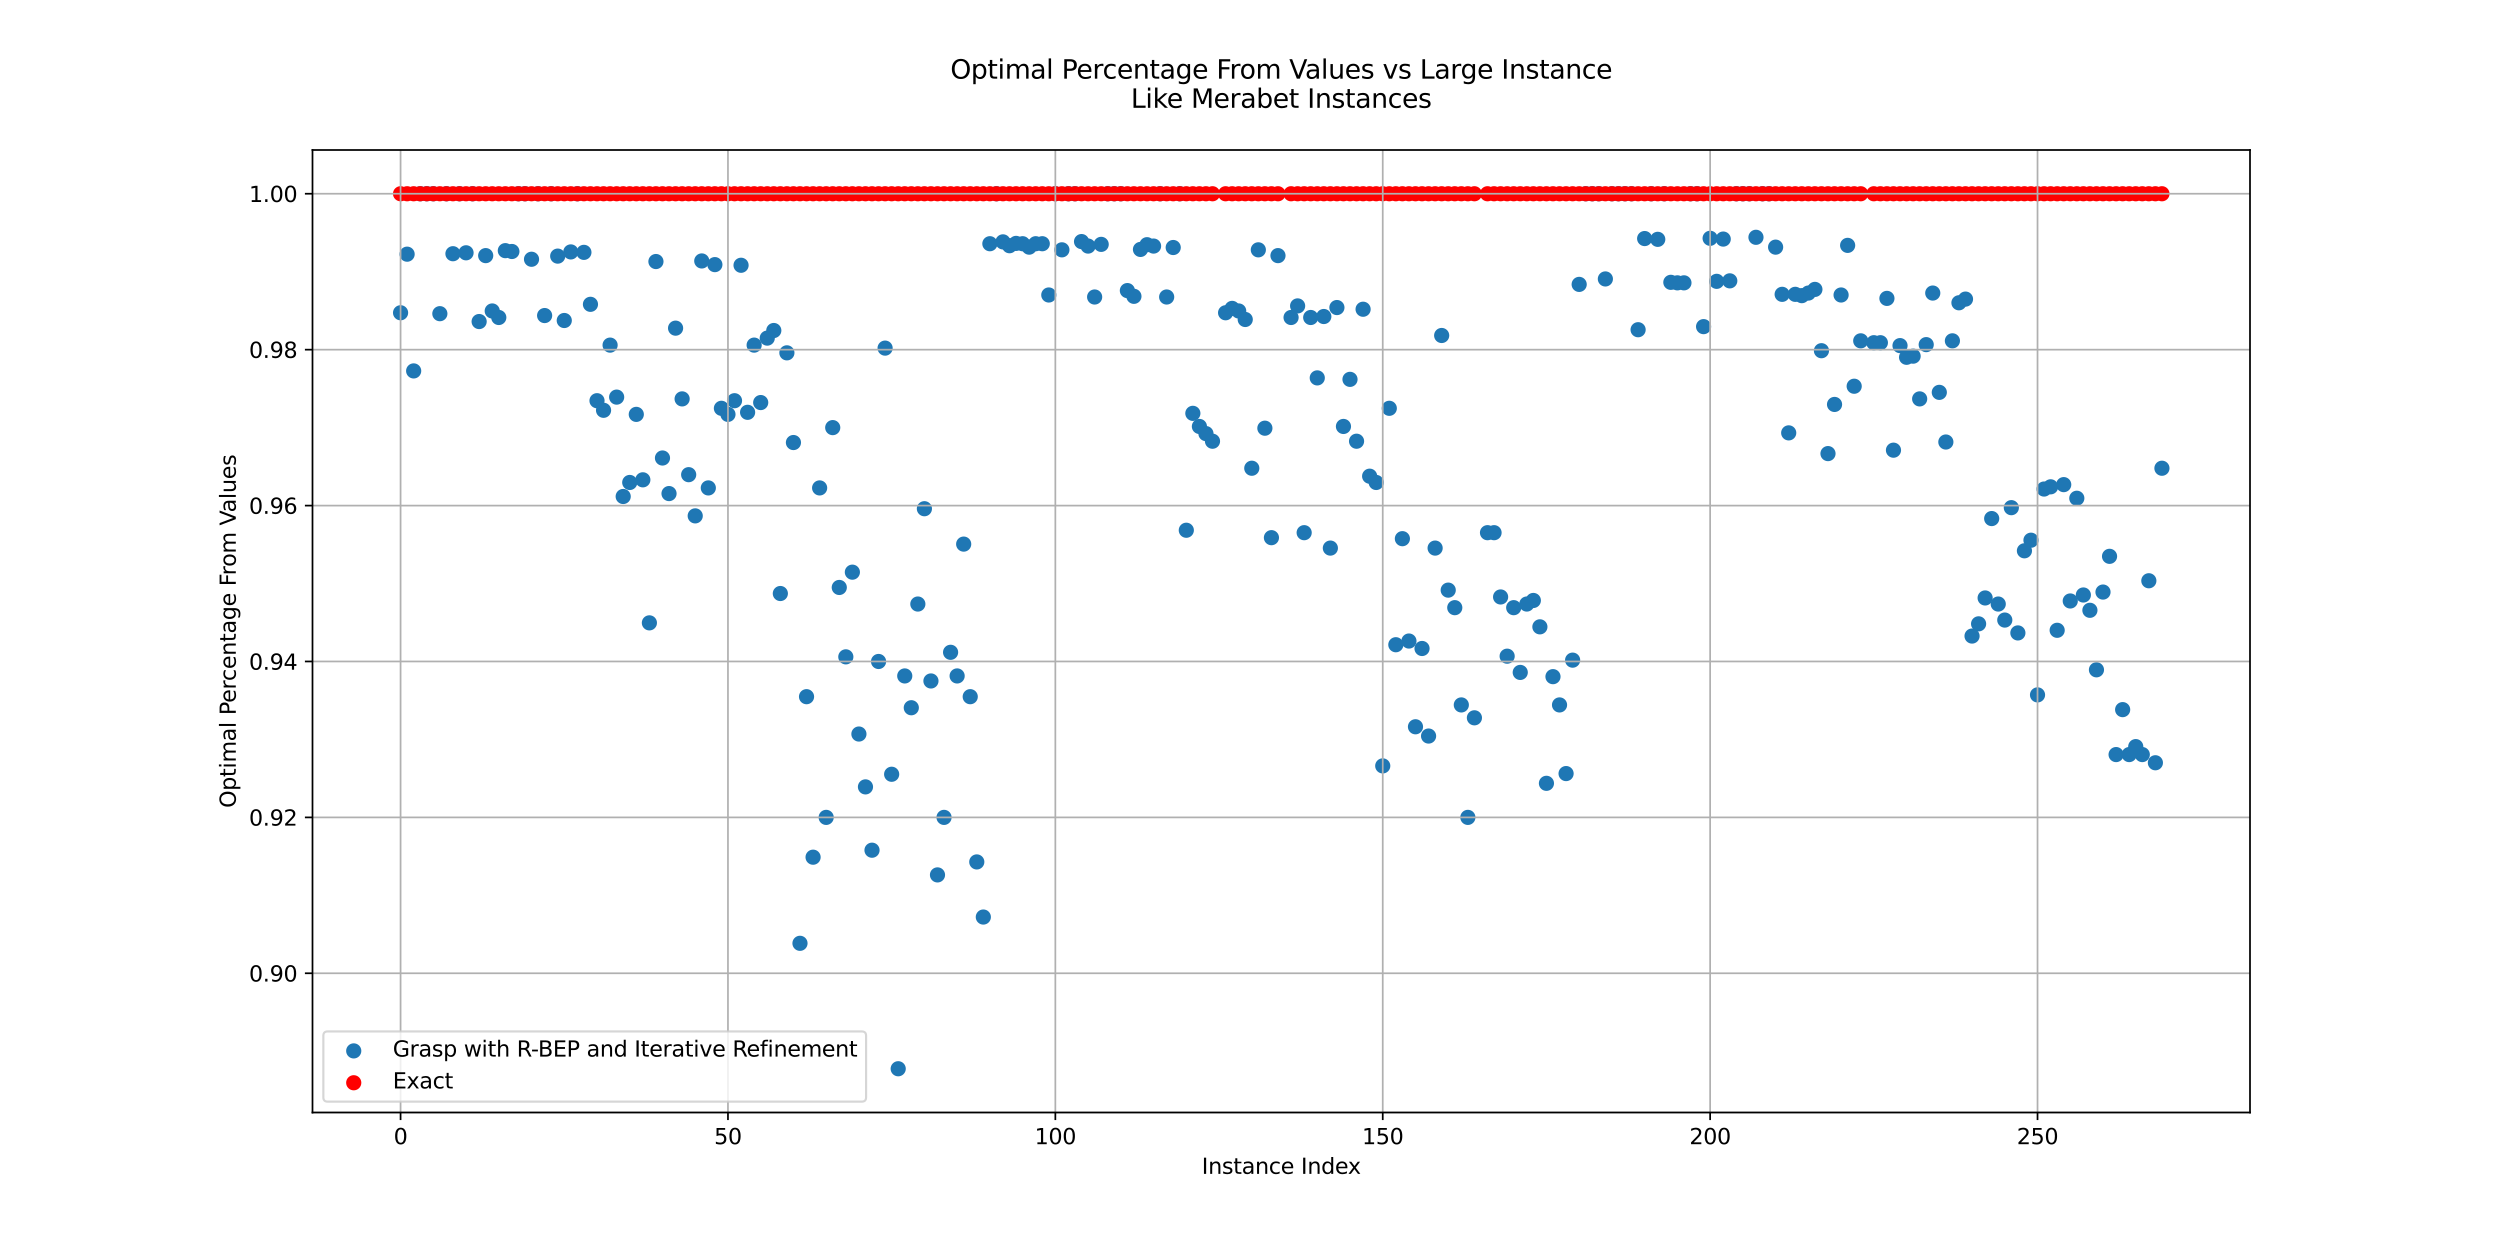 <?xml version="1.0" encoding="utf-8" standalone="no"?>
<!DOCTYPE svg PUBLIC "-//W3C//DTD SVG 1.1//EN"
  "http://www.w3.org/Graphics/SVG/1.1/DTD/svg11.dtd">
<svg xmlns:xlink="http://www.w3.org/1999/xlink" width="1152pt" height="576pt" viewBox="0 0 1152 576" xmlns="http://www.w3.org/2000/svg" version="1.1">
 <defs>
  <style type="text/css">*{stroke-linejoin: round; stroke-linecap: butt}</style>
 </defs>
 <g id="figure_1">
  <g id="patch_1">
   <path d="M 0 576 
L 1152 576 
L 1152 0 
L 0 0 
z
" style="fill: #ffffff"/>
  </g>
  <g id="axes_1">
   <g id="patch_2">
    <path d="M 144 512.64 
L 1036.8 512.64 
L 1036.8 69.12 
L 144 69.12 
z
" style="fill: #ffffff"/>
   </g>
   <g id="PathCollection_1">
    <defs>
     <path id="ma8327e08d5" d="M 0 3 
C 0.796 3 1.559 2.684 2.121 2.121 
C 2.684 1.559 3 0.796 3 0 
C 3 -0.796 2.684 -1.559 2.121 -2.121 
C 1.559 -2.684 0.796 -3 0 -3 
C -0.796 -3 -1.559 -2.684 -2.121 -2.121 
C -2.684 -1.559 -3 -0.796 -3 0 
C -3 0.796 -2.684 1.559 -2.121 2.121 
C -1.559 2.684 -0.796 3 0 3 
z
" style="stroke: #1f77b4"/>
    </defs>
    <g clip-path="url(#pa412e4b250)">
     <use xlink:href="#ma8327e08d5" x="184.582" y="144.122" style="fill: #1f77b4; stroke: #1f77b4"/>
     <use xlink:href="#ma8327e08d5" x="187.599" y="117.126" style="fill: #1f77b4; stroke: #1f77b4"/>
     <use xlink:href="#ma8327e08d5" x="190.616" y="170.92" style="fill: #1f77b4; stroke: #1f77b4"/>
     <use xlink:href="#ma8327e08d5" x="193.634" y="89.28" style="fill: #1f77b4; stroke: #1f77b4"/>
     <use xlink:href="#ma8327e08d5" x="196.651" y="89.28" style="fill: #1f77b4; stroke: #1f77b4"/>
     <use xlink:href="#ma8327e08d5" x="199.668" y="89.28" style="fill: #1f77b4; stroke: #1f77b4"/>
     <use xlink:href="#ma8327e08d5" x="202.685" y="144.544" style="fill: #1f77b4; stroke: #1f77b4"/>
     <use xlink:href="#ma8327e08d5" x="205.702" y="89.28" style="fill: #1f77b4; stroke: #1f77b4"/>
     <use xlink:href="#ma8327e08d5" x="208.72" y="116.912" style="fill: #1f77b4; stroke: #1f77b4"/>
     <use xlink:href="#ma8327e08d5" x="211.737" y="89.28" style="fill: #1f77b4; stroke: #1f77b4"/>
     <use xlink:href="#ma8327e08d5" x="214.754" y="116.493" style="fill: #1f77b4; stroke: #1f77b4"/>
     <use xlink:href="#ma8327e08d5" x="217.771" y="89.28" style="fill: #1f77b4; stroke: #1f77b4"/>
     <use xlink:href="#ma8327e08d5" x="220.789" y="148.168" style="fill: #1f77b4; stroke: #1f77b4"/>
     <use xlink:href="#ma8327e08d5" x="223.806" y="117.789" style="fill: #1f77b4; stroke: #1f77b4"/>
     <use xlink:href="#ma8327e08d5" x="226.823" y="143.297" style="fill: #1f77b4; stroke: #1f77b4"/>
     <use xlink:href="#ma8327e08d5" x="229.84" y="146.298" style="fill: #1f77b4; stroke: #1f77b4"/>
     <use xlink:href="#ma8327e08d5" x="232.858" y="115.5" style="fill: #1f77b4; stroke: #1f77b4"/>
     <use xlink:href="#ma8327e08d5" x="235.875" y="115.888" style="fill: #1f77b4; stroke: #1f77b4"/>
     <use xlink:href="#ma8327e08d5" x="238.892" y="89.28" style="fill: #1f77b4; stroke: #1f77b4"/>
     <use xlink:href="#ma8327e08d5" x="241.909" y="89.28" style="fill: #1f77b4; stroke: #1f77b4"/>
     <use xlink:href="#ma8327e08d5" x="244.927" y="119.466" style="fill: #1f77b4; stroke: #1f77b4"/>
     <use xlink:href="#ma8327e08d5" x="247.944" y="89.28" style="fill: #1f77b4; stroke: #1f77b4"/>
     <use xlink:href="#ma8327e08d5" x="250.961" y="145.407" style="fill: #1f77b4; stroke: #1f77b4"/>
     <use xlink:href="#ma8327e08d5" x="253.978" y="89.28" style="fill: #1f77b4; stroke: #1f77b4"/>
     <use xlink:href="#ma8327e08d5" x="256.995" y="118.017" style="fill: #1f77b4; stroke: #1f77b4"/>
     <use xlink:href="#ma8327e08d5" x="260.013" y="147.689" style="fill: #1f77b4; stroke: #1f77b4"/>
     <use xlink:href="#ma8327e08d5" x="263.03" y="116.087" style="fill: #1f77b4; stroke: #1f77b4"/>
     <use xlink:href="#ma8327e08d5" x="266.047" y="89.28" style="fill: #1f77b4; stroke: #1f77b4"/>
     <use xlink:href="#ma8327e08d5" x="269.064" y="116.289" style="fill: #1f77b4; stroke: #1f77b4"/>
     <use xlink:href="#ma8327e08d5" x="272.082" y="140.232" style="fill: #1f77b4; stroke: #1f77b4"/>
     <use xlink:href="#ma8327e08d5" x="275.099" y="184.647" style="fill: #1f77b4; stroke: #1f77b4"/>
     <use xlink:href="#ma8327e08d5" x="278.116" y="189.062" style="fill: #1f77b4; stroke: #1f77b4"/>
     <use xlink:href="#ma8327e08d5" x="281.133" y="159.03" style="fill: #1f77b4; stroke: #1f77b4"/>
     <use xlink:href="#ma8327e08d5" x="284.151" y="182.988" style="fill: #1f77b4; stroke: #1f77b4"/>
     <use xlink:href="#ma8327e08d5" x="287.168" y="228.781" style="fill: #1f77b4; stroke: #1f77b4"/>
     <use xlink:href="#ma8327e08d5" x="290.185" y="222.322" style="fill: #1f77b4; stroke: #1f77b4"/>
     <use xlink:href="#ma8327e08d5" x="293.202" y="190.944" style="fill: #1f77b4; stroke: #1f77b4"/>
     <use xlink:href="#ma8327e08d5" x="296.22" y="221.102" style="fill: #1f77b4; stroke: #1f77b4"/>
     <use xlink:href="#ma8327e08d5" x="299.237" y="287.013" style="fill: #1f77b4; stroke: #1f77b4"/>
     <use xlink:href="#ma8327e08d5" x="302.254" y="120.516" style="fill: #1f77b4; stroke: #1f77b4"/>
     <use xlink:href="#ma8327e08d5" x="305.271" y="211.048" style="fill: #1f77b4; stroke: #1f77b4"/>
     <use xlink:href="#ma8327e08d5" x="308.288" y="227.439" style="fill: #1f77b4; stroke: #1f77b4"/>
     <use xlink:href="#ma8327e08d5" x="311.306" y="151.214" style="fill: #1f77b4; stroke: #1f77b4"/>
     <use xlink:href="#ma8327e08d5" x="314.323" y="183.81" style="fill: #1f77b4; stroke: #1f77b4"/>
     <use xlink:href="#ma8327e08d5" x="317.34" y="218.727" style="fill: #1f77b4; stroke: #1f77b4"/>
     <use xlink:href="#ma8327e08d5" x="320.357" y="237.716" style="fill: #1f77b4; stroke: #1f77b4"/>
     <use xlink:href="#ma8327e08d5" x="323.375" y="120.247" style="fill: #1f77b4; stroke: #1f77b4"/>
     <use xlink:href="#ma8327e08d5" x="326.392" y="224.833" style="fill: #1f77b4; stroke: #1f77b4"/>
     <use xlink:href="#ma8327e08d5" x="329.409" y="121.936" style="fill: #1f77b4; stroke: #1f77b4"/>
     <use xlink:href="#ma8327e08d5" x="332.426" y="188.146" style="fill: #1f77b4; stroke: #1f77b4"/>
     <use xlink:href="#ma8327e08d5" x="335.444" y="190.944" style="fill: #1f77b4; stroke: #1f77b4"/>
     <use xlink:href="#ma8327e08d5" x="338.461" y="184.647" style="fill: #1f77b4; stroke: #1f77b4"/>
     <use xlink:href="#ma8327e08d5" x="341.478" y="122.235" style="fill: #1f77b4; stroke: #1f77b4"/>
     <use xlink:href="#ma8327e08d5" x="344.495" y="189.994" style="fill: #1f77b4; stroke: #1f77b4"/>
     <use xlink:href="#ma8327e08d5" x="347.513" y="159.03" style="fill: #1f77b4; stroke: #1f77b4"/>
     <use xlink:href="#ma8327e08d5" x="350.53" y="185.498" style="fill: #1f77b4; stroke: #1f77b4"/>
     <use xlink:href="#ma8327e08d5" x="353.547" y="155.801" style="fill: #1f77b4; stroke: #1f77b4"/>
     <use xlink:href="#ma8327e08d5" x="356.564" y="152.3" style="fill: #1f77b4; stroke: #1f77b4"/>
     <use xlink:href="#ma8327e08d5" x="359.581" y="273.493" style="fill: #1f77b4; stroke: #1f77b4"/>
     <use xlink:href="#ma8327e08d5" x="362.599" y="162.589" style="fill: #1f77b4; stroke: #1f77b4"/>
     <use xlink:href="#ma8327e08d5" x="365.616" y="203.923" style="fill: #1f77b4; stroke: #1f77b4"/>
     <use xlink:href="#ma8327e08d5" x="368.633" y="434.679" style="fill: #1f77b4; stroke: #1f77b4"/>
     <use xlink:href="#ma8327e08d5" x="371.65" y="321.031" style="fill: #1f77b4; stroke: #1f77b4"/>
     <use xlink:href="#ma8327e08d5" x="374.668" y="394.995" style="fill: #1f77b4; stroke: #1f77b4"/>
     <use xlink:href="#ma8327e08d5" x="377.685" y="224.833" style="fill: #1f77b4; stroke: #1f77b4"/>
     <use xlink:href="#ma8327e08d5" x="380.702" y="376.652" style="fill: #1f77b4; stroke: #1f77b4"/>
     <use xlink:href="#ma8327e08d5" x="383.719" y="197.044" style="fill: #1f77b4; stroke: #1f77b4"/>
     <use xlink:href="#ma8327e08d5" x="386.737" y="270.701" style="fill: #1f77b4; stroke: #1f77b4"/>
     <use xlink:href="#ma8327e08d5" x="389.754" y="302.675" style="fill: #1f77b4; stroke: #1f77b4"/>
     <use xlink:href="#ma8327e08d5" x="392.771" y="263.656" style="fill: #1f77b4; stroke: #1f77b4"/>
     <use xlink:href="#ma8327e08d5" x="395.788" y="338.241" style="fill: #1f77b4; stroke: #1f77b4"/>
     <use xlink:href="#ma8327e08d5" x="398.806" y="362.595" style="fill: #1f77b4; stroke: #1f77b4"/>
     <use xlink:href="#ma8327e08d5" x="401.823" y="391.776" style="fill: #1f77b4; stroke: #1f77b4"/>
     <use xlink:href="#ma8327e08d5" x="404.84" y="304.809" style="fill: #1f77b4; stroke: #1f77b4"/>
     <use xlink:href="#ma8327e08d5" x="407.857" y="160.412" style="fill: #1f77b4; stroke: #1f77b4"/>
     <use xlink:href="#ma8327e08d5" x="410.874" y="356.78" style="fill: #1f77b4; stroke: #1f77b4"/>
     <use xlink:href="#ma8327e08d5" x="413.892" y="492.48" style="fill: #1f77b4; stroke: #1f77b4"/>
     <use xlink:href="#ma8327e08d5" x="416.909" y="311.475" style="fill: #1f77b4; stroke: #1f77b4"/>
     <use xlink:href="#ma8327e08d5" x="419.926" y="326.125" style="fill: #1f77b4; stroke: #1f77b4"/>
     <use xlink:href="#ma8327e08d5" x="422.943" y="278.34" style="fill: #1f77b4; stroke: #1f77b4"/>
     <use xlink:href="#ma8327e08d5" x="425.961" y="234.417" style="fill: #1f77b4; stroke: #1f77b4"/>
     <use xlink:href="#ma8327e08d5" x="428.978" y="313.789" style="fill: #1f77b4; stroke: #1f77b4"/>
     <use xlink:href="#ma8327e08d5" x="431.995" y="403.157" style="fill: #1f77b4; stroke: #1f77b4"/>
     <use xlink:href="#ma8327e08d5" x="435.012" y="376.652" style="fill: #1f77b4; stroke: #1f77b4"/>
     <use xlink:href="#ma8327e08d5" x="438.03" y="300.583" style="fill: #1f77b4; stroke: #1f77b4"/>
     <use xlink:href="#ma8327e08d5" x="441.047" y="311.475" style="fill: #1f77b4; stroke: #1f77b4"/>
     <use xlink:href="#ma8327e08d5" x="444.064" y="250.725" style="fill: #1f77b4; stroke: #1f77b4"/>
     <use xlink:href="#ma8327e08d5" x="447.081" y="321.031" style="fill: #1f77b4; stroke: #1f77b4"/>
     <use xlink:href="#ma8327e08d5" x="450.099" y="397.178" style="fill: #1f77b4; stroke: #1f77b4"/>
     <use xlink:href="#ma8327e08d5" x="453.116" y="422.572" style="fill: #1f77b4; stroke: #1f77b4"/>
     <use xlink:href="#ma8327e08d5" x="456.133" y="112.307" style="fill: #1f77b4; stroke: #1f77b4"/>
     <use xlink:href="#ma8327e08d5" x="459.15" y="89.28" style="fill: #1f77b4; stroke: #1f77b4"/>
     <use xlink:href="#ma8327e08d5" x="462.167" y="111.454" style="fill: #1f77b4; stroke: #1f77b4"/>
     <use xlink:href="#ma8327e08d5" x="465.185" y="113.228" style="fill: #1f77b4; stroke: #1f77b4"/>
     <use xlink:href="#ma8327e08d5" x="468.202" y="112.16" style="fill: #1f77b4; stroke: #1f77b4"/>
     <use xlink:href="#ma8327e08d5" x="471.219" y="112.307" style="fill: #1f77b4; stroke: #1f77b4"/>
     <use xlink:href="#ma8327e08d5" x="474.236" y="113.884" style="fill: #1f77b4; stroke: #1f77b4"/>
     <use xlink:href="#ma8327e08d5" x="477.254" y="112.307" style="fill: #1f77b4; stroke: #1f77b4"/>
     <use xlink:href="#ma8327e08d5" x="480.271" y="112.307" style="fill: #1f77b4; stroke: #1f77b4"/>
     <use xlink:href="#ma8327e08d5" x="483.288" y="135.931" style="fill: #1f77b4; stroke: #1f77b4"/>
     <use xlink:href="#ma8327e08d5" x="486.305" y="89.28" style="fill: #1f77b4; stroke: #1f77b4"/>
     <use xlink:href="#ma8327e08d5" x="489.323" y="115.123" style="fill: #1f77b4; stroke: #1f77b4"/>
     <use xlink:href="#ma8327e08d5" x="492.34" y="89.28" style="fill: #1f77b4; stroke: #1f77b4"/>
     <use xlink:href="#ma8327e08d5" x="495.357" y="89.28" style="fill: #1f77b4; stroke: #1f77b4"/>
     <use xlink:href="#ma8327e08d5" x="498.374" y="111.318" style="fill: #1f77b4; stroke: #1f77b4"/>
     <use xlink:href="#ma8327e08d5" x="501.392" y="113.388" style="fill: #1f77b4; stroke: #1f77b4"/>
     <use xlink:href="#ma8327e08d5" x="504.409" y="136.858" style="fill: #1f77b4; stroke: #1f77b4"/>
     <use xlink:href="#ma8327e08d5" x="507.426" y="112.606" style="fill: #1f77b4; stroke: #1f77b4"/>
     <use xlink:href="#ma8327e08d5" x="510.443" y="89.28" style="fill: #1f77b4; stroke: #1f77b4"/>
     <use xlink:href="#ma8327e08d5" x="513.46" y="89.28" style="fill: #1f77b4; stroke: #1f77b4"/>
     <use xlink:href="#ma8327e08d5" x="516.478" y="89.28" style="fill: #1f77b4; stroke: #1f77b4"/>
     <use xlink:href="#ma8327e08d5" x="519.495" y="133.903" style="fill: #1f77b4; stroke: #1f77b4"/>
     <use xlink:href="#ma8327e08d5" x="522.512" y="136.545" style="fill: #1f77b4; stroke: #1f77b4"/>
     <use xlink:href="#ma8327e08d5" x="525.529" y="114.938" style="fill: #1f77b4; stroke: #1f77b4"/>
     <use xlink:href="#ma8327e08d5" x="528.547" y="112.758" style="fill: #1f77b4; stroke: #1f77b4"/>
     <use xlink:href="#ma8327e08d5" x="531.564" y="113.388" style="fill: #1f77b4; stroke: #1f77b4"/>
     <use xlink:href="#ma8327e08d5" x="534.581" y="89.28" style="fill: #1f77b4; stroke: #1f77b4"/>
     <use xlink:href="#ma8327e08d5" x="537.598" y="136.858" style="fill: #1f77b4; stroke: #1f77b4"/>
     <use xlink:href="#ma8327e08d5" x="540.616" y="114.053" style="fill: #1f77b4; stroke: #1f77b4"/>
     <use xlink:href="#ma8327e08d5" x="543.633" y="89.28" style="fill: #1f77b4; stroke: #1f77b4"/>
     <use xlink:href="#ma8327e08d5" x="546.65" y="244.337" style="fill: #1f77b4; stroke: #1f77b4"/>
     <use xlink:href="#ma8327e08d5" x="549.667" y="190.467" style="fill: #1f77b4; stroke: #1f77b4"/>
     <use xlink:href="#ma8327e08d5" x="552.685" y="196.508" style="fill: #1f77b4; stroke: #1f77b4"/>
     <use xlink:href="#ma8327e08d5" x="555.702" y="199.808" style="fill: #1f77b4; stroke: #1f77b4"/>
     <use xlink:href="#ma8327e08d5" x="558.719" y="203.316" style="fill: #1f77b4; stroke: #1f77b4"/>
     <use xlink:href="#ma8327e08d5" x="564.753" y="144.122" style="fill: #1f77b4; stroke: #1f77b4"/>
     <use xlink:href="#ma8327e08d5" x="567.771" y="142.106" style="fill: #1f77b4; stroke: #1f77b4"/>
     <use xlink:href="#ma8327e08d5" x="570.788" y="143.297" style="fill: #1f77b4; stroke: #1f77b4"/>
     <use xlink:href="#ma8327e08d5" x="573.805" y="147.218" style="fill: #1f77b4; stroke: #1f77b4"/>
     <use xlink:href="#ma8327e08d5" x="576.822" y="215.764" style="fill: #1f77b4; stroke: #1f77b4"/>
     <use xlink:href="#ma8327e08d5" x="579.84" y="115.123" style="fill: #1f77b4; stroke: #1f77b4"/>
     <use xlink:href="#ma8327e08d5" x="582.857" y="197.314" style="fill: #1f77b4; stroke: #1f77b4"/>
     <use xlink:href="#ma8327e08d5" x="585.874" y="247.757" style="fill: #1f77b4; stroke: #1f77b4"/>
     <use xlink:href="#ma8327e08d5" x="588.891" y="117.789" style="fill: #1f77b4; stroke: #1f77b4"/>
     <use xlink:href="#ma8327e08d5" x="594.926" y="146.298" style="fill: #1f77b4; stroke: #1f77b4"/>
     <use xlink:href="#ma8327e08d5" x="597.943" y="140.966" style="fill: #1f77b4; stroke: #1f77b4"/>
     <use xlink:href="#ma8327e08d5" x="600.96" y="245.46" style="fill: #1f77b4; stroke: #1f77b4"/>
     <use xlink:href="#ma8327e08d5" x="603.978" y="146.298" style="fill: #1f77b4; stroke: #1f77b4"/>
     <use xlink:href="#ma8327e08d5" x="606.995" y="174.134" style="fill: #1f77b4; stroke: #1f77b4"/>
     <use xlink:href="#ma8327e08d5" x="610.012" y="145.849" style="fill: #1f77b4; stroke: #1f77b4"/>
     <use xlink:href="#ma8327e08d5" x="613.029" y="252.559" style="fill: #1f77b4; stroke: #1f77b4"/>
     <use xlink:href="#ma8327e08d5" x="616.047" y="141.72" style="fill: #1f77b4; stroke: #1f77b4"/>
     <use xlink:href="#ma8327e08d5" x="619.064" y="196.508" style="fill: #1f77b4; stroke: #1f77b4"/>
     <use xlink:href="#ma8327e08d5" x="622.081" y="174.807" style="fill: #1f77b4; stroke: #1f77b4"/>
     <use xlink:href="#ma8327e08d5" x="625.098" y="203.316" style="fill: #1f77b4; stroke: #1f77b4"/>
     <use xlink:href="#ma8327e08d5" x="628.115" y="142.497" style="fill: #1f77b4; stroke: #1f77b4"/>
     <use xlink:href="#ma8327e08d5" x="631.133" y="219.43" style="fill: #1f77b4; stroke: #1f77b4"/>
     <use xlink:href="#ma8327e08d5" x="634.15" y="222.322" style="fill: #1f77b4; stroke: #1f77b4"/>
     <use xlink:href="#ma8327e08d5" x="637.167" y="352.924" style="fill: #1f77b4; stroke: #1f77b4"/>
     <use xlink:href="#ma8327e08d5" x="640.184" y="188.146" style="fill: #1f77b4; stroke: #1f77b4"/>
     <use xlink:href="#ma8327e08d5" x="643.202" y="297.09" style="fill: #1f77b4; stroke: #1f77b4"/>
     <use xlink:href="#ma8327e08d5" x="646.219" y="248.224" style="fill: #1f77b4; stroke: #1f77b4"/>
     <use xlink:href="#ma8327e08d5" x="649.236" y="295.387" style="fill: #1f77b4; stroke: #1f77b4"/>
     <use xlink:href="#ma8327e08d5" x="652.253" y="334.897" style="fill: #1f77b4; stroke: #1f77b4"/>
     <use xlink:href="#ma8327e08d5" x="655.271" y="298.822" style="fill: #1f77b4; stroke: #1f77b4"/>
     <use xlink:href="#ma8327e08d5" x="658.288" y="339.168" style="fill: #1f77b4; stroke: #1f77b4"/>
     <use xlink:href="#ma8327e08d5" x="661.305" y="252.559" style="fill: #1f77b4; stroke: #1f77b4"/>
     <use xlink:href="#ma8327e08d5" x="664.322" y="154.592" style="fill: #1f77b4; stroke: #1f77b4"/>
     <use xlink:href="#ma8327e08d5" x="667.34" y="271.931" style="fill: #1f77b4; stroke: #1f77b4"/>
     <use xlink:href="#ma8327e08d5" x="670.357" y="280.013" style="fill: #1f77b4; stroke: #1f77b4"/>
     <use xlink:href="#ma8327e08d5" x="673.374" y="324.831" style="fill: #1f77b4; stroke: #1f77b4"/>
     <use xlink:href="#ma8327e08d5" x="676.391" y="376.652" style="fill: #1f77b4; stroke: #1f77b4"/>
     <use xlink:href="#ma8327e08d5" x="679.408" y="330.769" style="fill: #1f77b4; stroke: #1f77b4"/>
     <use xlink:href="#ma8327e08d5" x="685.443" y="245.46" style="fill: #1f77b4; stroke: #1f77b4"/>
     <use xlink:href="#ma8327e08d5" x="688.46" y="245.46" style="fill: #1f77b4; stroke: #1f77b4"/>
     <use xlink:href="#ma8327e08d5" x="691.477" y="275.081" style="fill: #1f77b4; stroke: #1f77b4"/>
     <use xlink:href="#ma8327e08d5" x="694.495" y="302.373" style="fill: #1f77b4; stroke: #1f77b4"/>
     <use xlink:href="#ma8327e08d5" x="697.512" y="280.013" style="fill: #1f77b4; stroke: #1f77b4"/>
     <use xlink:href="#ma8327e08d5" x="700.529" y="309.85" style="fill: #1f77b4; stroke: #1f77b4"/>
     <use xlink:href="#ma8327e08d5" x="703.546" y="278.34" style="fill: #1f77b4; stroke: #1f77b4"/>
     <use xlink:href="#ma8327e08d5" x="706.564" y="276.696" style="fill: #1f77b4; stroke: #1f77b4"/>
     <use xlink:href="#ma8327e08d5" x="709.581" y="288.844" style="fill: #1f77b4; stroke: #1f77b4"/>
     <use xlink:href="#ma8327e08d5" x="712.598" y="360.955" style="fill: #1f77b4; stroke: #1f77b4"/>
     <use xlink:href="#ma8327e08d5" x="715.615" y="311.802" style="fill: #1f77b4; stroke: #1f77b4"/>
     <use xlink:href="#ma8327e08d5" x="718.633" y="324.831" style="fill: #1f77b4; stroke: #1f77b4"/>
     <use xlink:href="#ma8327e08d5" x="721.65" y="356.464" style="fill: #1f77b4; stroke: #1f77b4"/>
     <use xlink:href="#ma8327e08d5" x="724.667" y="304.195" style="fill: #1f77b4; stroke: #1f77b4"/>
     <use xlink:href="#ma8327e08d5" x="727.684" y="131.049" style="fill: #1f77b4; stroke: #1f77b4"/>
     <use xlink:href="#ma8327e08d5" x="730.701" y="89.28" style="fill: #1f77b4; stroke: #1f77b4"/>
     <use xlink:href="#ma8327e08d5" x="733.719" y="89.28" style="fill: #1f77b4; stroke: #1f77b4"/>
     <use xlink:href="#ma8327e08d5" x="736.736" y="89.28" style="fill: #1f77b4; stroke: #1f77b4"/>
     <use xlink:href="#ma8327e08d5" x="739.753" y="128.538" style="fill: #1f77b4; stroke: #1f77b4"/>
     <use xlink:href="#ma8327e08d5" x="742.77" y="89.28" style="fill: #1f77b4; stroke: #1f77b4"/>
     <use xlink:href="#ma8327e08d5" x="745.788" y="89.28" style="fill: #1f77b4; stroke: #1f77b4"/>
     <use xlink:href="#ma8327e08d5" x="748.805" y="89.28" style="fill: #1f77b4; stroke: #1f77b4"/>
     <use xlink:href="#ma8327e08d5" x="751.822" y="89.28" style="fill: #1f77b4; stroke: #1f77b4"/>
     <use xlink:href="#ma8327e08d5" x="754.839" y="151.934" style="fill: #1f77b4; stroke: #1f77b4"/>
     <use xlink:href="#ma8327e08d5" x="757.857" y="109.925" style="fill: #1f77b4; stroke: #1f77b4"/>
     <use xlink:href="#ma8327e08d5" x="760.874" y="89.28" style="fill: #1f77b4; stroke: #1f77b4"/>
     <use xlink:href="#ma8327e08d5" x="763.891" y="110.287" style="fill: #1f77b4; stroke: #1f77b4"/>
     <use xlink:href="#ma8327e08d5" x="766.908" y="89.28" style="fill: #1f77b4; stroke: #1f77b4"/>
     <use xlink:href="#ma8327e08d5" x="769.926" y="130.1" style="fill: #1f77b4; stroke: #1f77b4"/>
     <use xlink:href="#ma8327e08d5" x="772.943" y="130.333" style="fill: #1f77b4; stroke: #1f77b4"/>
     <use xlink:href="#ma8327e08d5" x="775.96" y="130.333" style="fill: #1f77b4; stroke: #1f77b4"/>
     <use xlink:href="#ma8327e08d5" x="778.977" y="89.28" style="fill: #1f77b4; stroke: #1f77b4"/>
     <use xlink:href="#ma8327e08d5" x="781.994" y="89.28" style="fill: #1f77b4; stroke: #1f77b4"/>
     <use xlink:href="#ma8327e08d5" x="785.012" y="150.51" style="fill: #1f77b4; stroke: #1f77b4"/>
     <use xlink:href="#ma8327e08d5" x="788.029" y="109.807" style="fill: #1f77b4; stroke: #1f77b4"/>
     <use xlink:href="#ma8327e08d5" x="791.046" y="129.641" style="fill: #1f77b4; stroke: #1f77b4"/>
     <use xlink:href="#ma8327e08d5" x="794.063" y="110.165" style="fill: #1f77b4; stroke: #1f77b4"/>
     <use xlink:href="#ma8327e08d5" x="797.081" y="129.416" style="fill: #1f77b4; stroke: #1f77b4"/>
     <use xlink:href="#ma8327e08d5" x="800.098" y="89.28" style="fill: #1f77b4; stroke: #1f77b4"/>
     <use xlink:href="#ma8327e08d5" x="803.115" y="89.28" style="fill: #1f77b4; stroke: #1f77b4"/>
     <use xlink:href="#ma8327e08d5" x="806.132" y="89.28" style="fill: #1f77b4; stroke: #1f77b4"/>
     <use xlink:href="#ma8327e08d5" x="809.15" y="109.348" style="fill: #1f77b4; stroke: #1f77b4"/>
     <use xlink:href="#ma8327e08d5" x="812.167" y="89.28" style="fill: #1f77b4; stroke: #1f77b4"/>
     <use xlink:href="#ma8327e08d5" x="815.184" y="89.28" style="fill: #1f77b4; stroke: #1f77b4"/>
     <use xlink:href="#ma8327e08d5" x="818.201" y="113.884" style="fill: #1f77b4; stroke: #1f77b4"/>
     <use xlink:href="#ma8327e08d5" x="821.219" y="135.63" style="fill: #1f77b4; stroke: #1f77b4"/>
     <use xlink:href="#ma8327e08d5" x="824.236" y="199.469" style="fill: #1f77b4; stroke: #1f77b4"/>
     <use xlink:href="#ma8327e08d5" x="827.253" y="135.63" style="fill: #1f77b4; stroke: #1f77b4"/>
     <use xlink:href="#ma8327e08d5" x="830.27" y="136.236" style="fill: #1f77b4; stroke: #1f77b4"/>
     <use xlink:href="#ma8327e08d5" x="833.287" y="135.04" style="fill: #1f77b4; stroke: #1f77b4"/>
     <use xlink:href="#ma8327e08d5" x="836.305" y="133.355" style="fill: #1f77b4; stroke: #1f77b4"/>
     <use xlink:href="#ma8327e08d5" x="839.322" y="161.605" style="fill: #1f77b4; stroke: #1f77b4"/>
     <use xlink:href="#ma8327e08d5" x="842.339" y="209.018" style="fill: #1f77b4; stroke: #1f77b4"/>
     <use xlink:href="#ma8327e08d5" x="845.356" y="186.365" style="fill: #1f77b4; stroke: #1f77b4"/>
     <use xlink:href="#ma8327e08d5" x="848.374" y="135.931" style="fill: #1f77b4; stroke: #1f77b4"/>
     <use xlink:href="#ma8327e08d5" x="851.391" y="113.069" style="fill: #1f77b4; stroke: #1f77b4"/>
     <use xlink:href="#ma8327e08d5" x="854.408" y="177.975" style="fill: #1f77b4; stroke: #1f77b4"/>
     <use xlink:href="#ma8327e08d5" x="857.425" y="157.056" style="fill: #1f77b4; stroke: #1f77b4"/>
     <use xlink:href="#ma8327e08d5" x="863.46" y="157.92" style="fill: #1f77b4; stroke: #1f77b4"/>
     <use xlink:href="#ma8327e08d5" x="866.477" y="157.92" style="fill: #1f77b4; stroke: #1f77b4"/>
     <use xlink:href="#ma8327e08d5" x="869.494" y="137.497" style="fill: #1f77b4; stroke: #1f77b4"/>
     <use xlink:href="#ma8327e08d5" x="872.512" y="207.443" style="fill: #1f77b4; stroke: #1f77b4"/>
     <use xlink:href="#ma8327e08d5" x="875.529" y="159.257" style="fill: #1f77b4; stroke: #1f77b4"/>
     <use xlink:href="#ma8327e08d5" x="878.546" y="164.64" style="fill: #1f77b4; stroke: #1f77b4"/>
     <use xlink:href="#ma8327e08d5" x="881.563" y="164.116" style="fill: #1f77b4; stroke: #1f77b4"/>
     <use xlink:href="#ma8327e08d5" x="884.58" y="183.81" style="fill: #1f77b4; stroke: #1f77b4"/>
     <use xlink:href="#ma8327e08d5" x="887.598" y="158.805" style="fill: #1f77b4; stroke: #1f77b4"/>
     <use xlink:href="#ma8327e08d5" x="890.615" y="135.04" style="fill: #1f77b4; stroke: #1f77b4"/>
     <use xlink:href="#ma8327e08d5" x="893.632" y="180.8" style="fill: #1f77b4; stroke: #1f77b4"/>
     <use xlink:href="#ma8327e08d5" x="896.649" y="203.68" style="fill: #1f77b4; stroke: #1f77b4"/>
     <use xlink:href="#ma8327e08d5" x="899.667" y="157.056" style="fill: #1f77b4; stroke: #1f77b4"/>
     <use xlink:href="#ma8327e08d5" x="902.684" y="139.52" style="fill: #1f77b4; stroke: #1f77b4"/>
     <use xlink:href="#ma8327e08d5" x="905.701" y="137.823" style="fill: #1f77b4; stroke: #1f77b4"/>
     <use xlink:href="#ma8327e08d5" x="908.718" y="293.09" style="fill: #1f77b4; stroke: #1f77b4"/>
     <use xlink:href="#ma8327e08d5" x="911.736" y="287.467" style="fill: #1f77b4; stroke: #1f77b4"/>
     <use xlink:href="#ma8327e08d5" x="914.753" y="275.539" style="fill: #1f77b4; stroke: #1f77b4"/>
     <use xlink:href="#ma8327e08d5" x="917.77" y="238.953" style="fill: #1f77b4; stroke: #1f77b4"/>
     <use xlink:href="#ma8327e08d5" x="920.787" y="278.34" style="fill: #1f77b4; stroke: #1f77b4"/>
     <use xlink:href="#ma8327e08d5" x="923.805" y="285.725" style="fill: #1f77b4; stroke: #1f77b4"/>
     <use xlink:href="#ma8327e08d5" x="926.822" y="233.93" style="fill: #1f77b4; stroke: #1f77b4"/>
     <use xlink:href="#ma8327e08d5" x="929.839" y="291.654" style="fill: #1f77b4; stroke: #1f77b4"/>
     <use xlink:href="#ma8327e08d5" x="932.856" y="253.806" style="fill: #1f77b4; stroke: #1f77b4"/>
     <use xlink:href="#ma8327e08d5" x="935.873" y="248.931" style="fill: #1f77b4; stroke: #1f77b4"/>
     <use xlink:href="#ma8327e08d5" x="938.891" y="320.204" style="fill: #1f77b4; stroke: #1f77b4"/>
     <use xlink:href="#ma8327e08d5" x="941.908" y="225.346" style="fill: #1f77b4; stroke: #1f77b4"/>
     <use xlink:href="#ma8327e08d5" x="944.925" y="224.323" style="fill: #1f77b4; stroke: #1f77b4"/>
     <use xlink:href="#ma8327e08d5" x="947.942" y="290.44" style="fill: #1f77b4; stroke: #1f77b4"/>
     <use xlink:href="#ma8327e08d5" x="950.96" y="223.315" style="fill: #1f77b4; stroke: #1f77b4"/>
     <use xlink:href="#ma8327e08d5" x="953.977" y="276.929" style="fill: #1f77b4; stroke: #1f77b4"/>
     <use xlink:href="#ma8327e08d5" x="956.994" y="229.598" style="fill: #1f77b4; stroke: #1f77b4"/>
     <use xlink:href="#ma8327e08d5" x="960.011" y="274.17" style="fill: #1f77b4; stroke: #1f77b4"/>
     <use xlink:href="#ma8327e08d5" x="963.029" y="281.227" style="fill: #1f77b4; stroke: #1f77b4"/>
     <use xlink:href="#ma8327e08d5" x="966.046" y="308.648" style="fill: #1f77b4; stroke: #1f77b4"/>
     <use xlink:href="#ma8327e08d5" x="969.063" y="272.82" style="fill: #1f77b4; stroke: #1f77b4"/>
     <use xlink:href="#ma8327e08d5" x="972.08" y="256.357" style="fill: #1f77b4; stroke: #1f77b4"/>
     <use xlink:href="#ma8327e08d5" x="975.098" y="347.708" style="fill: #1f77b4; stroke: #1f77b4"/>
     <use xlink:href="#ma8327e08d5" x="978.115" y="326.996" style="fill: #1f77b4; stroke: #1f77b4"/>
     <use xlink:href="#ma8327e08d5" x="981.132" y="347.708" style="fill: #1f77b4; stroke: #1f77b4"/>
     <use xlink:href="#ma8327e08d5" x="984.149" y="344.042" style="fill: #1f77b4; stroke: #1f77b4"/>
     <use xlink:href="#ma8327e08d5" x="987.166" y="347.708" style="fill: #1f77b4; stroke: #1f77b4"/>
     <use xlink:href="#ma8327e08d5" x="990.184" y="267.613" style="fill: #1f77b4; stroke: #1f77b4"/>
     <use xlink:href="#ma8327e08d5" x="993.201" y="351.48" style="fill: #1f77b4; stroke: #1f77b4"/>
     <use xlink:href="#ma8327e08d5" x="996.218" y="215.764" style="fill: #1f77b4; stroke: #1f77b4"/>
    </g>
   </g>
   <g id="PathCollection_2">
    <defs>
     <path id="mb2149b849f" d="M 0 3 
C 0.796 3 1.559 2.684 2.121 2.121 
C 2.684 1.559 3 0.796 3 0 
C 3 -0.796 2.684 -1.559 2.121 -2.121 
C 1.559 -2.684 0.796 -3 0 -3 
C -0.796 -3 -1.559 -2.684 -2.121 -2.121 
C -2.684 -1.559 -3 -0.796 -3 0 
C -3 0.796 -2.684 1.559 -2.121 2.121 
C -1.559 2.684 -0.796 3 0 3 
z
" style="stroke: #ff0000"/>
    </defs>
    <g clip-path="url(#pa412e4b250)">
     <use xlink:href="#mb2149b849f" x="184.582" y="89.28" style="fill: #ff0000; stroke: #ff0000"/>
     <use xlink:href="#mb2149b849f" x="187.599" y="89.28" style="fill: #ff0000; stroke: #ff0000"/>
     <use xlink:href="#mb2149b849f" x="190.616" y="89.28" style="fill: #ff0000; stroke: #ff0000"/>
     <use xlink:href="#mb2149b849f" x="193.634" y="89.28" style="fill: #ff0000; stroke: #ff0000"/>
     <use xlink:href="#mb2149b849f" x="196.651" y="89.28" style="fill: #ff0000; stroke: #ff0000"/>
     <use xlink:href="#mb2149b849f" x="199.668" y="89.28" style="fill: #ff0000; stroke: #ff0000"/>
     <use xlink:href="#mb2149b849f" x="202.685" y="89.28" style="fill: #ff0000; stroke: #ff0000"/>
     <use xlink:href="#mb2149b849f" x="205.702" y="89.28" style="fill: #ff0000; stroke: #ff0000"/>
     <use xlink:href="#mb2149b849f" x="208.72" y="89.28" style="fill: #ff0000; stroke: #ff0000"/>
     <use xlink:href="#mb2149b849f" x="211.737" y="89.28" style="fill: #ff0000; stroke: #ff0000"/>
     <use xlink:href="#mb2149b849f" x="214.754" y="89.28" style="fill: #ff0000; stroke: #ff0000"/>
     <use xlink:href="#mb2149b849f" x="217.771" y="89.28" style="fill: #ff0000; stroke: #ff0000"/>
     <use xlink:href="#mb2149b849f" x="220.789" y="89.28" style="fill: #ff0000; stroke: #ff0000"/>
     <use xlink:href="#mb2149b849f" x="223.806" y="89.28" style="fill: #ff0000; stroke: #ff0000"/>
     <use xlink:href="#mb2149b849f" x="226.823" y="89.28" style="fill: #ff0000; stroke: #ff0000"/>
     <use xlink:href="#mb2149b849f" x="229.84" y="89.28" style="fill: #ff0000; stroke: #ff0000"/>
     <use xlink:href="#mb2149b849f" x="232.858" y="89.28" style="fill: #ff0000; stroke: #ff0000"/>
     <use xlink:href="#mb2149b849f" x="235.875" y="89.28" style="fill: #ff0000; stroke: #ff0000"/>
     <use xlink:href="#mb2149b849f" x="238.892" y="89.28" style="fill: #ff0000; stroke: #ff0000"/>
     <use xlink:href="#mb2149b849f" x="241.909" y="89.28" style="fill: #ff0000; stroke: #ff0000"/>
     <use xlink:href="#mb2149b849f" x="244.927" y="89.28" style="fill: #ff0000; stroke: #ff0000"/>
     <use xlink:href="#mb2149b849f" x="247.944" y="89.28" style="fill: #ff0000; stroke: #ff0000"/>
     <use xlink:href="#mb2149b849f" x="250.961" y="89.28" style="fill: #ff0000; stroke: #ff0000"/>
     <use xlink:href="#mb2149b849f" x="253.978" y="89.28" style="fill: #ff0000; stroke: #ff0000"/>
     <use xlink:href="#mb2149b849f" x="256.995" y="89.28" style="fill: #ff0000; stroke: #ff0000"/>
     <use xlink:href="#mb2149b849f" x="260.013" y="89.28" style="fill: #ff0000; stroke: #ff0000"/>
     <use xlink:href="#mb2149b849f" x="263.03" y="89.28" style="fill: #ff0000; stroke: #ff0000"/>
     <use xlink:href="#mb2149b849f" x="266.047" y="89.28" style="fill: #ff0000; stroke: #ff0000"/>
     <use xlink:href="#mb2149b849f" x="269.064" y="89.28" style="fill: #ff0000; stroke: #ff0000"/>
     <use xlink:href="#mb2149b849f" x="272.082" y="89.28" style="fill: #ff0000; stroke: #ff0000"/>
     <use xlink:href="#mb2149b849f" x="275.099" y="89.28" style="fill: #ff0000; stroke: #ff0000"/>
     <use xlink:href="#mb2149b849f" x="278.116" y="89.28" style="fill: #ff0000; stroke: #ff0000"/>
     <use xlink:href="#mb2149b849f" x="281.133" y="89.28" style="fill: #ff0000; stroke: #ff0000"/>
     <use xlink:href="#mb2149b849f" x="284.151" y="89.28" style="fill: #ff0000; stroke: #ff0000"/>
     <use xlink:href="#mb2149b849f" x="287.168" y="89.28" style="fill: #ff0000; stroke: #ff0000"/>
     <use xlink:href="#mb2149b849f" x="290.185" y="89.28" style="fill: #ff0000; stroke: #ff0000"/>
     <use xlink:href="#mb2149b849f" x="293.202" y="89.28" style="fill: #ff0000; stroke: #ff0000"/>
     <use xlink:href="#mb2149b849f" x="296.22" y="89.28" style="fill: #ff0000; stroke: #ff0000"/>
     <use xlink:href="#mb2149b849f" x="299.237" y="89.28" style="fill: #ff0000; stroke: #ff0000"/>
     <use xlink:href="#mb2149b849f" x="302.254" y="89.28" style="fill: #ff0000; stroke: #ff0000"/>
     <use xlink:href="#mb2149b849f" x="305.271" y="89.28" style="fill: #ff0000; stroke: #ff0000"/>
     <use xlink:href="#mb2149b849f" x="308.288" y="89.28" style="fill: #ff0000; stroke: #ff0000"/>
     <use xlink:href="#mb2149b849f" x="311.306" y="89.28" style="fill: #ff0000; stroke: #ff0000"/>
     <use xlink:href="#mb2149b849f" x="314.323" y="89.28" style="fill: #ff0000; stroke: #ff0000"/>
     <use xlink:href="#mb2149b849f" x="317.34" y="89.28" style="fill: #ff0000; stroke: #ff0000"/>
     <use xlink:href="#mb2149b849f" x="320.357" y="89.28" style="fill: #ff0000; stroke: #ff0000"/>
     <use xlink:href="#mb2149b849f" x="323.375" y="89.28" style="fill: #ff0000; stroke: #ff0000"/>
     <use xlink:href="#mb2149b849f" x="326.392" y="89.28" style="fill: #ff0000; stroke: #ff0000"/>
     <use xlink:href="#mb2149b849f" x="329.409" y="89.28" style="fill: #ff0000; stroke: #ff0000"/>
     <use xlink:href="#mb2149b849f" x="332.426" y="89.28" style="fill: #ff0000; stroke: #ff0000"/>
     <use xlink:href="#mb2149b849f" x="335.444" y="89.28" style="fill: #ff0000; stroke: #ff0000"/>
     <use xlink:href="#mb2149b849f" x="338.461" y="89.28" style="fill: #ff0000; stroke: #ff0000"/>
     <use xlink:href="#mb2149b849f" x="341.478" y="89.28" style="fill: #ff0000; stroke: #ff0000"/>
     <use xlink:href="#mb2149b849f" x="344.495" y="89.28" style="fill: #ff0000; stroke: #ff0000"/>
     <use xlink:href="#mb2149b849f" x="347.513" y="89.28" style="fill: #ff0000; stroke: #ff0000"/>
     <use xlink:href="#mb2149b849f" x="350.53" y="89.28" style="fill: #ff0000; stroke: #ff0000"/>
     <use xlink:href="#mb2149b849f" x="353.547" y="89.28" style="fill: #ff0000; stroke: #ff0000"/>
     <use xlink:href="#mb2149b849f" x="356.564" y="89.28" style="fill: #ff0000; stroke: #ff0000"/>
     <use xlink:href="#mb2149b849f" x="359.581" y="89.28" style="fill: #ff0000; stroke: #ff0000"/>
     <use xlink:href="#mb2149b849f" x="362.599" y="89.28" style="fill: #ff0000; stroke: #ff0000"/>
     <use xlink:href="#mb2149b849f" x="365.616" y="89.28" style="fill: #ff0000; stroke: #ff0000"/>
     <use xlink:href="#mb2149b849f" x="368.633" y="89.28" style="fill: #ff0000; stroke: #ff0000"/>
     <use xlink:href="#mb2149b849f" x="371.65" y="89.28" style="fill: #ff0000; stroke: #ff0000"/>
     <use xlink:href="#mb2149b849f" x="374.668" y="89.28" style="fill: #ff0000; stroke: #ff0000"/>
     <use xlink:href="#mb2149b849f" x="377.685" y="89.28" style="fill: #ff0000; stroke: #ff0000"/>
     <use xlink:href="#mb2149b849f" x="380.702" y="89.28" style="fill: #ff0000; stroke: #ff0000"/>
     <use xlink:href="#mb2149b849f" x="383.719" y="89.28" style="fill: #ff0000; stroke: #ff0000"/>
     <use xlink:href="#mb2149b849f" x="386.737" y="89.28" style="fill: #ff0000; stroke: #ff0000"/>
     <use xlink:href="#mb2149b849f" x="389.754" y="89.28" style="fill: #ff0000; stroke: #ff0000"/>
     <use xlink:href="#mb2149b849f" x="392.771" y="89.28" style="fill: #ff0000; stroke: #ff0000"/>
     <use xlink:href="#mb2149b849f" x="395.788" y="89.28" style="fill: #ff0000; stroke: #ff0000"/>
     <use xlink:href="#mb2149b849f" x="398.806" y="89.28" style="fill: #ff0000; stroke: #ff0000"/>
     <use xlink:href="#mb2149b849f" x="401.823" y="89.28" style="fill: #ff0000; stroke: #ff0000"/>
     <use xlink:href="#mb2149b849f" x="404.84" y="89.28" style="fill: #ff0000; stroke: #ff0000"/>
     <use xlink:href="#mb2149b849f" x="407.857" y="89.28" style="fill: #ff0000; stroke: #ff0000"/>
     <use xlink:href="#mb2149b849f" x="410.874" y="89.28" style="fill: #ff0000; stroke: #ff0000"/>
     <use xlink:href="#mb2149b849f" x="413.892" y="89.28" style="fill: #ff0000; stroke: #ff0000"/>
     <use xlink:href="#mb2149b849f" x="416.909" y="89.28" style="fill: #ff0000; stroke: #ff0000"/>
     <use xlink:href="#mb2149b849f" x="419.926" y="89.28" style="fill: #ff0000; stroke: #ff0000"/>
     <use xlink:href="#mb2149b849f" x="422.943" y="89.28" style="fill: #ff0000; stroke: #ff0000"/>
     <use xlink:href="#mb2149b849f" x="425.961" y="89.28" style="fill: #ff0000; stroke: #ff0000"/>
     <use xlink:href="#mb2149b849f" x="428.978" y="89.28" style="fill: #ff0000; stroke: #ff0000"/>
     <use xlink:href="#mb2149b849f" x="431.995" y="89.28" style="fill: #ff0000; stroke: #ff0000"/>
     <use xlink:href="#mb2149b849f" x="435.012" y="89.28" style="fill: #ff0000; stroke: #ff0000"/>
     <use xlink:href="#mb2149b849f" x="438.03" y="89.28" style="fill: #ff0000; stroke: #ff0000"/>
     <use xlink:href="#mb2149b849f" x="441.047" y="89.28" style="fill: #ff0000; stroke: #ff0000"/>
     <use xlink:href="#mb2149b849f" x="444.064" y="89.28" style="fill: #ff0000; stroke: #ff0000"/>
     <use xlink:href="#mb2149b849f" x="447.081" y="89.28" style="fill: #ff0000; stroke: #ff0000"/>
     <use xlink:href="#mb2149b849f" x="450.099" y="89.28" style="fill: #ff0000; stroke: #ff0000"/>
     <use xlink:href="#mb2149b849f" x="453.116" y="89.28" style="fill: #ff0000; stroke: #ff0000"/>
     <use xlink:href="#mb2149b849f" x="456.133" y="89.28" style="fill: #ff0000; stroke: #ff0000"/>
     <use xlink:href="#mb2149b849f" x="459.15" y="89.28" style="fill: #ff0000; stroke: #ff0000"/>
     <use xlink:href="#mb2149b849f" x="462.167" y="89.28" style="fill: #ff0000; stroke: #ff0000"/>
     <use xlink:href="#mb2149b849f" x="465.185" y="89.28" style="fill: #ff0000; stroke: #ff0000"/>
     <use xlink:href="#mb2149b849f" x="468.202" y="89.28" style="fill: #ff0000; stroke: #ff0000"/>
     <use xlink:href="#mb2149b849f" x="471.219" y="89.28" style="fill: #ff0000; stroke: #ff0000"/>
     <use xlink:href="#mb2149b849f" x="474.236" y="89.28" style="fill: #ff0000; stroke: #ff0000"/>
     <use xlink:href="#mb2149b849f" x="477.254" y="89.28" style="fill: #ff0000; stroke: #ff0000"/>
     <use xlink:href="#mb2149b849f" x="480.271" y="89.28" style="fill: #ff0000; stroke: #ff0000"/>
     <use xlink:href="#mb2149b849f" x="483.288" y="89.28" style="fill: #ff0000; stroke: #ff0000"/>
     <use xlink:href="#mb2149b849f" x="486.305" y="89.28" style="fill: #ff0000; stroke: #ff0000"/>
     <use xlink:href="#mb2149b849f" x="489.323" y="89.28" style="fill: #ff0000; stroke: #ff0000"/>
     <use xlink:href="#mb2149b849f" x="492.34" y="89.28" style="fill: #ff0000; stroke: #ff0000"/>
     <use xlink:href="#mb2149b849f" x="495.357" y="89.28" style="fill: #ff0000; stroke: #ff0000"/>
     <use xlink:href="#mb2149b849f" x="498.374" y="89.28" style="fill: #ff0000; stroke: #ff0000"/>
     <use xlink:href="#mb2149b849f" x="501.392" y="89.28" style="fill: #ff0000; stroke: #ff0000"/>
     <use xlink:href="#mb2149b849f" x="504.409" y="89.28" style="fill: #ff0000; stroke: #ff0000"/>
     <use xlink:href="#mb2149b849f" x="507.426" y="89.28" style="fill: #ff0000; stroke: #ff0000"/>
     <use xlink:href="#mb2149b849f" x="510.443" y="89.28" style="fill: #ff0000; stroke: #ff0000"/>
     <use xlink:href="#mb2149b849f" x="513.46" y="89.28" style="fill: #ff0000; stroke: #ff0000"/>
     <use xlink:href="#mb2149b849f" x="516.478" y="89.28" style="fill: #ff0000; stroke: #ff0000"/>
     <use xlink:href="#mb2149b849f" x="519.495" y="89.28" style="fill: #ff0000; stroke: #ff0000"/>
     <use xlink:href="#mb2149b849f" x="522.512" y="89.28" style="fill: #ff0000; stroke: #ff0000"/>
     <use xlink:href="#mb2149b849f" x="525.529" y="89.28" style="fill: #ff0000; stroke: #ff0000"/>
     <use xlink:href="#mb2149b849f" x="528.547" y="89.28" style="fill: #ff0000; stroke: #ff0000"/>
     <use xlink:href="#mb2149b849f" x="531.564" y="89.28" style="fill: #ff0000; stroke: #ff0000"/>
     <use xlink:href="#mb2149b849f" x="534.581" y="89.28" style="fill: #ff0000; stroke: #ff0000"/>
     <use xlink:href="#mb2149b849f" x="537.598" y="89.28" style="fill: #ff0000; stroke: #ff0000"/>
     <use xlink:href="#mb2149b849f" x="540.616" y="89.28" style="fill: #ff0000; stroke: #ff0000"/>
     <use xlink:href="#mb2149b849f" x="543.633" y="89.28" style="fill: #ff0000; stroke: #ff0000"/>
     <use xlink:href="#mb2149b849f" x="546.65" y="89.28" style="fill: #ff0000; stroke: #ff0000"/>
     <use xlink:href="#mb2149b849f" x="549.667" y="89.28" style="fill: #ff0000; stroke: #ff0000"/>
     <use xlink:href="#mb2149b849f" x="552.685" y="89.28" style="fill: #ff0000; stroke: #ff0000"/>
     <use xlink:href="#mb2149b849f" x="555.702" y="89.28" style="fill: #ff0000; stroke: #ff0000"/>
     <use xlink:href="#mb2149b849f" x="558.719" y="89.28" style="fill: #ff0000; stroke: #ff0000"/>
     <use xlink:href="#mb2149b849f" x="564.753" y="89.28" style="fill: #ff0000; stroke: #ff0000"/>
     <use xlink:href="#mb2149b849f" x="567.771" y="89.28" style="fill: #ff0000; stroke: #ff0000"/>
     <use xlink:href="#mb2149b849f" x="570.788" y="89.28" style="fill: #ff0000; stroke: #ff0000"/>
     <use xlink:href="#mb2149b849f" x="573.805" y="89.28" style="fill: #ff0000; stroke: #ff0000"/>
     <use xlink:href="#mb2149b849f" x="576.822" y="89.28" style="fill: #ff0000; stroke: #ff0000"/>
     <use xlink:href="#mb2149b849f" x="579.84" y="89.28" style="fill: #ff0000; stroke: #ff0000"/>
     <use xlink:href="#mb2149b849f" x="582.857" y="89.28" style="fill: #ff0000; stroke: #ff0000"/>
     <use xlink:href="#mb2149b849f" x="585.874" y="89.28" style="fill: #ff0000; stroke: #ff0000"/>
     <use xlink:href="#mb2149b849f" x="588.891" y="89.28" style="fill: #ff0000; stroke: #ff0000"/>
     <use xlink:href="#mb2149b849f" x="594.926" y="89.28" style="fill: #ff0000; stroke: #ff0000"/>
     <use xlink:href="#mb2149b849f" x="597.943" y="89.28" style="fill: #ff0000; stroke: #ff0000"/>
     <use xlink:href="#mb2149b849f" x="600.96" y="89.28" style="fill: #ff0000; stroke: #ff0000"/>
     <use xlink:href="#mb2149b849f" x="603.978" y="89.28" style="fill: #ff0000; stroke: #ff0000"/>
     <use xlink:href="#mb2149b849f" x="606.995" y="89.28" style="fill: #ff0000; stroke: #ff0000"/>
     <use xlink:href="#mb2149b849f" x="610.012" y="89.28" style="fill: #ff0000; stroke: #ff0000"/>
     <use xlink:href="#mb2149b849f" x="613.029" y="89.28" style="fill: #ff0000; stroke: #ff0000"/>
     <use xlink:href="#mb2149b849f" x="616.047" y="89.28" style="fill: #ff0000; stroke: #ff0000"/>
     <use xlink:href="#mb2149b849f" x="619.064" y="89.28" style="fill: #ff0000; stroke: #ff0000"/>
     <use xlink:href="#mb2149b849f" x="622.081" y="89.28" style="fill: #ff0000; stroke: #ff0000"/>
     <use xlink:href="#mb2149b849f" x="625.098" y="89.28" style="fill: #ff0000; stroke: #ff0000"/>
     <use xlink:href="#mb2149b849f" x="628.115" y="89.28" style="fill: #ff0000; stroke: #ff0000"/>
     <use xlink:href="#mb2149b849f" x="631.133" y="89.28" style="fill: #ff0000; stroke: #ff0000"/>
     <use xlink:href="#mb2149b849f" x="634.15" y="89.28" style="fill: #ff0000; stroke: #ff0000"/>
     <use xlink:href="#mb2149b849f" x="637.167" y="89.28" style="fill: #ff0000; stroke: #ff0000"/>
     <use xlink:href="#mb2149b849f" x="640.184" y="89.28" style="fill: #ff0000; stroke: #ff0000"/>
     <use xlink:href="#mb2149b849f" x="643.202" y="89.28" style="fill: #ff0000; stroke: #ff0000"/>
     <use xlink:href="#mb2149b849f" x="646.219" y="89.28" style="fill: #ff0000; stroke: #ff0000"/>
     <use xlink:href="#mb2149b849f" x="649.236" y="89.28" style="fill: #ff0000; stroke: #ff0000"/>
     <use xlink:href="#mb2149b849f" x="652.253" y="89.28" style="fill: #ff0000; stroke: #ff0000"/>
     <use xlink:href="#mb2149b849f" x="655.271" y="89.28" style="fill: #ff0000; stroke: #ff0000"/>
     <use xlink:href="#mb2149b849f" x="658.288" y="89.28" style="fill: #ff0000; stroke: #ff0000"/>
     <use xlink:href="#mb2149b849f" x="661.305" y="89.28" style="fill: #ff0000; stroke: #ff0000"/>
     <use xlink:href="#mb2149b849f" x="664.322" y="89.28" style="fill: #ff0000; stroke: #ff0000"/>
     <use xlink:href="#mb2149b849f" x="667.34" y="89.28" style="fill: #ff0000; stroke: #ff0000"/>
     <use xlink:href="#mb2149b849f" x="670.357" y="89.28" style="fill: #ff0000; stroke: #ff0000"/>
     <use xlink:href="#mb2149b849f" x="673.374" y="89.28" style="fill: #ff0000; stroke: #ff0000"/>
     <use xlink:href="#mb2149b849f" x="676.391" y="89.28" style="fill: #ff0000; stroke: #ff0000"/>
     <use xlink:href="#mb2149b849f" x="679.408" y="89.28" style="fill: #ff0000; stroke: #ff0000"/>
     <use xlink:href="#mb2149b849f" x="685.443" y="89.28" style="fill: #ff0000; stroke: #ff0000"/>
     <use xlink:href="#mb2149b849f" x="688.46" y="89.28" style="fill: #ff0000; stroke: #ff0000"/>
     <use xlink:href="#mb2149b849f" x="691.477" y="89.28" style="fill: #ff0000; stroke: #ff0000"/>
     <use xlink:href="#mb2149b849f" x="694.495" y="89.28" style="fill: #ff0000; stroke: #ff0000"/>
     <use xlink:href="#mb2149b849f" x="697.512" y="89.28" style="fill: #ff0000; stroke: #ff0000"/>
     <use xlink:href="#mb2149b849f" x="700.529" y="89.28" style="fill: #ff0000; stroke: #ff0000"/>
     <use xlink:href="#mb2149b849f" x="703.546" y="89.28" style="fill: #ff0000; stroke: #ff0000"/>
     <use xlink:href="#mb2149b849f" x="706.564" y="89.28" style="fill: #ff0000; stroke: #ff0000"/>
     <use xlink:href="#mb2149b849f" x="709.581" y="89.28" style="fill: #ff0000; stroke: #ff0000"/>
     <use xlink:href="#mb2149b849f" x="712.598" y="89.28" style="fill: #ff0000; stroke: #ff0000"/>
     <use xlink:href="#mb2149b849f" x="715.615" y="89.28" style="fill: #ff0000; stroke: #ff0000"/>
     <use xlink:href="#mb2149b849f" x="718.633" y="89.28" style="fill: #ff0000; stroke: #ff0000"/>
     <use xlink:href="#mb2149b849f" x="721.65" y="89.28" style="fill: #ff0000; stroke: #ff0000"/>
     <use xlink:href="#mb2149b849f" x="724.667" y="89.28" style="fill: #ff0000; stroke: #ff0000"/>
     <use xlink:href="#mb2149b849f" x="727.684" y="89.28" style="fill: #ff0000; stroke: #ff0000"/>
     <use xlink:href="#mb2149b849f" x="730.701" y="89.28" style="fill: #ff0000; stroke: #ff0000"/>
     <use xlink:href="#mb2149b849f" x="733.719" y="89.28" style="fill: #ff0000; stroke: #ff0000"/>
     <use xlink:href="#mb2149b849f" x="736.736" y="89.28" style="fill: #ff0000; stroke: #ff0000"/>
     <use xlink:href="#mb2149b849f" x="739.753" y="89.28" style="fill: #ff0000; stroke: #ff0000"/>
     <use xlink:href="#mb2149b849f" x="742.77" y="89.28" style="fill: #ff0000; stroke: #ff0000"/>
     <use xlink:href="#mb2149b849f" x="745.788" y="89.28" style="fill: #ff0000; stroke: #ff0000"/>
     <use xlink:href="#mb2149b849f" x="748.805" y="89.28" style="fill: #ff0000; stroke: #ff0000"/>
     <use xlink:href="#mb2149b849f" x="751.822" y="89.28" style="fill: #ff0000; stroke: #ff0000"/>
     <use xlink:href="#mb2149b849f" x="754.839" y="89.28" style="fill: #ff0000; stroke: #ff0000"/>
     <use xlink:href="#mb2149b849f" x="757.857" y="89.28" style="fill: #ff0000; stroke: #ff0000"/>
     <use xlink:href="#mb2149b849f" x="760.874" y="89.28" style="fill: #ff0000; stroke: #ff0000"/>
     <use xlink:href="#mb2149b849f" x="763.891" y="89.28" style="fill: #ff0000; stroke: #ff0000"/>
     <use xlink:href="#mb2149b849f" x="766.908" y="89.28" style="fill: #ff0000; stroke: #ff0000"/>
     <use xlink:href="#mb2149b849f" x="769.926" y="89.28" style="fill: #ff0000; stroke: #ff0000"/>
     <use xlink:href="#mb2149b849f" x="772.943" y="89.28" style="fill: #ff0000; stroke: #ff0000"/>
     <use xlink:href="#mb2149b849f" x="775.96" y="89.28" style="fill: #ff0000; stroke: #ff0000"/>
     <use xlink:href="#mb2149b849f" x="778.977" y="89.28" style="fill: #ff0000; stroke: #ff0000"/>
     <use xlink:href="#mb2149b849f" x="781.994" y="89.28" style="fill: #ff0000; stroke: #ff0000"/>
     <use xlink:href="#mb2149b849f" x="785.012" y="89.28" style="fill: #ff0000; stroke: #ff0000"/>
     <use xlink:href="#mb2149b849f" x="788.029" y="89.28" style="fill: #ff0000; stroke: #ff0000"/>
     <use xlink:href="#mb2149b849f" x="791.046" y="89.28" style="fill: #ff0000; stroke: #ff0000"/>
     <use xlink:href="#mb2149b849f" x="794.063" y="89.28" style="fill: #ff0000; stroke: #ff0000"/>
     <use xlink:href="#mb2149b849f" x="797.081" y="89.28" style="fill: #ff0000; stroke: #ff0000"/>
     <use xlink:href="#mb2149b849f" x="800.098" y="89.28" style="fill: #ff0000; stroke: #ff0000"/>
     <use xlink:href="#mb2149b849f" x="803.115" y="89.28" style="fill: #ff0000; stroke: #ff0000"/>
     <use xlink:href="#mb2149b849f" x="806.132" y="89.28" style="fill: #ff0000; stroke: #ff0000"/>
     <use xlink:href="#mb2149b849f" x="809.15" y="89.28" style="fill: #ff0000; stroke: #ff0000"/>
     <use xlink:href="#mb2149b849f" x="812.167" y="89.28" style="fill: #ff0000; stroke: #ff0000"/>
     <use xlink:href="#mb2149b849f" x="815.184" y="89.28" style="fill: #ff0000; stroke: #ff0000"/>
     <use xlink:href="#mb2149b849f" x="818.201" y="89.28" style="fill: #ff0000; stroke: #ff0000"/>
     <use xlink:href="#mb2149b849f" x="821.219" y="89.28" style="fill: #ff0000; stroke: #ff0000"/>
     <use xlink:href="#mb2149b849f" x="824.236" y="89.28" style="fill: #ff0000; stroke: #ff0000"/>
     <use xlink:href="#mb2149b849f" x="827.253" y="89.28" style="fill: #ff0000; stroke: #ff0000"/>
     <use xlink:href="#mb2149b849f" x="830.27" y="89.28" style="fill: #ff0000; stroke: #ff0000"/>
     <use xlink:href="#mb2149b849f" x="833.287" y="89.28" style="fill: #ff0000; stroke: #ff0000"/>
     <use xlink:href="#mb2149b849f" x="836.305" y="89.28" style="fill: #ff0000; stroke: #ff0000"/>
     <use xlink:href="#mb2149b849f" x="839.322" y="89.28" style="fill: #ff0000; stroke: #ff0000"/>
     <use xlink:href="#mb2149b849f" x="842.339" y="89.28" style="fill: #ff0000; stroke: #ff0000"/>
     <use xlink:href="#mb2149b849f" x="845.356" y="89.28" style="fill: #ff0000; stroke: #ff0000"/>
     <use xlink:href="#mb2149b849f" x="848.374" y="89.28" style="fill: #ff0000; stroke: #ff0000"/>
     <use xlink:href="#mb2149b849f" x="851.391" y="89.28" style="fill: #ff0000; stroke: #ff0000"/>
     <use xlink:href="#mb2149b849f" x="854.408" y="89.28" style="fill: #ff0000; stroke: #ff0000"/>
     <use xlink:href="#mb2149b849f" x="857.425" y="89.28" style="fill: #ff0000; stroke: #ff0000"/>
     <use xlink:href="#mb2149b849f" x="863.46" y="89.28" style="fill: #ff0000; stroke: #ff0000"/>
     <use xlink:href="#mb2149b849f" x="866.477" y="89.28" style="fill: #ff0000; stroke: #ff0000"/>
     <use xlink:href="#mb2149b849f" x="869.494" y="89.28" style="fill: #ff0000; stroke: #ff0000"/>
     <use xlink:href="#mb2149b849f" x="872.512" y="89.28" style="fill: #ff0000; stroke: #ff0000"/>
     <use xlink:href="#mb2149b849f" x="875.529" y="89.28" style="fill: #ff0000; stroke: #ff0000"/>
     <use xlink:href="#mb2149b849f" x="878.546" y="89.28" style="fill: #ff0000; stroke: #ff0000"/>
     <use xlink:href="#mb2149b849f" x="881.563" y="89.28" style="fill: #ff0000; stroke: #ff0000"/>
     <use xlink:href="#mb2149b849f" x="884.58" y="89.28" style="fill: #ff0000; stroke: #ff0000"/>
     <use xlink:href="#mb2149b849f" x="887.598" y="89.28" style="fill: #ff0000; stroke: #ff0000"/>
     <use xlink:href="#mb2149b849f" x="890.615" y="89.28" style="fill: #ff0000; stroke: #ff0000"/>
     <use xlink:href="#mb2149b849f" x="893.632" y="89.28" style="fill: #ff0000; stroke: #ff0000"/>
     <use xlink:href="#mb2149b849f" x="896.649" y="89.28" style="fill: #ff0000; stroke: #ff0000"/>
     <use xlink:href="#mb2149b849f" x="899.667" y="89.28" style="fill: #ff0000; stroke: #ff0000"/>
     <use xlink:href="#mb2149b849f" x="902.684" y="89.28" style="fill: #ff0000; stroke: #ff0000"/>
     <use xlink:href="#mb2149b849f" x="905.701" y="89.28" style="fill: #ff0000; stroke: #ff0000"/>
     <use xlink:href="#mb2149b849f" x="908.718" y="89.28" style="fill: #ff0000; stroke: #ff0000"/>
     <use xlink:href="#mb2149b849f" x="911.736" y="89.28" style="fill: #ff0000; stroke: #ff0000"/>
     <use xlink:href="#mb2149b849f" x="914.753" y="89.28" style="fill: #ff0000; stroke: #ff0000"/>
     <use xlink:href="#mb2149b849f" x="917.77" y="89.28" style="fill: #ff0000; stroke: #ff0000"/>
     <use xlink:href="#mb2149b849f" x="920.787" y="89.28" style="fill: #ff0000; stroke: #ff0000"/>
     <use xlink:href="#mb2149b849f" x="923.805" y="89.28" style="fill: #ff0000; stroke: #ff0000"/>
     <use xlink:href="#mb2149b849f" x="926.822" y="89.28" style="fill: #ff0000; stroke: #ff0000"/>
     <use xlink:href="#mb2149b849f" x="929.839" y="89.28" style="fill: #ff0000; stroke: #ff0000"/>
     <use xlink:href="#mb2149b849f" x="932.856" y="89.28" style="fill: #ff0000; stroke: #ff0000"/>
     <use xlink:href="#mb2149b849f" x="935.873" y="89.28" style="fill: #ff0000; stroke: #ff0000"/>
     <use xlink:href="#mb2149b849f" x="938.891" y="89.28" style="fill: #ff0000; stroke: #ff0000"/>
     <use xlink:href="#mb2149b849f" x="941.908" y="89.28" style="fill: #ff0000; stroke: #ff0000"/>
     <use xlink:href="#mb2149b849f" x="944.925" y="89.28" style="fill: #ff0000; stroke: #ff0000"/>
     <use xlink:href="#mb2149b849f" x="947.942" y="89.28" style="fill: #ff0000; stroke: #ff0000"/>
     <use xlink:href="#mb2149b849f" x="950.96" y="89.28" style="fill: #ff0000; stroke: #ff0000"/>
     <use xlink:href="#mb2149b849f" x="953.977" y="89.28" style="fill: #ff0000; stroke: #ff0000"/>
     <use xlink:href="#mb2149b849f" x="956.994" y="89.28" style="fill: #ff0000; stroke: #ff0000"/>
     <use xlink:href="#mb2149b849f" x="960.011" y="89.28" style="fill: #ff0000; stroke: #ff0000"/>
     <use xlink:href="#mb2149b849f" x="963.029" y="89.28" style="fill: #ff0000; stroke: #ff0000"/>
     <use xlink:href="#mb2149b849f" x="966.046" y="89.28" style="fill: #ff0000; stroke: #ff0000"/>
     <use xlink:href="#mb2149b849f" x="969.063" y="89.28" style="fill: #ff0000; stroke: #ff0000"/>
     <use xlink:href="#mb2149b849f" x="972.08" y="89.28" style="fill: #ff0000; stroke: #ff0000"/>
     <use xlink:href="#mb2149b849f" x="975.098" y="89.28" style="fill: #ff0000; stroke: #ff0000"/>
     <use xlink:href="#mb2149b849f" x="978.115" y="89.28" style="fill: #ff0000; stroke: #ff0000"/>
     <use xlink:href="#mb2149b849f" x="981.132" y="89.28" style="fill: #ff0000; stroke: #ff0000"/>
     <use xlink:href="#mb2149b849f" x="984.149" y="89.28" style="fill: #ff0000; stroke: #ff0000"/>
     <use xlink:href="#mb2149b849f" x="987.166" y="89.28" style="fill: #ff0000; stroke: #ff0000"/>
     <use xlink:href="#mb2149b849f" x="990.184" y="89.28" style="fill: #ff0000; stroke: #ff0000"/>
     <use xlink:href="#mb2149b849f" x="993.201" y="89.28" style="fill: #ff0000; stroke: #ff0000"/>
     <use xlink:href="#mb2149b849f" x="996.218" y="89.28" style="fill: #ff0000; stroke: #ff0000"/>
    </g>
   </g>
   <g id="matplotlib.axis_1">
    <g id="xtick_1">
     <g id="line2d_1">
      <path d="M 184.582 512.64 
L 184.582 69.12 
" clip-path="url(#pa412e4b250)" style="fill: none; stroke: #b0b0b0; stroke-width: 0.8; stroke-linecap: square"/>
     </g>
     <g id="line2d_2">
      <defs>
       <path id="m33495f89c4" d="M 0 0 
L 0 3.5 
" style="stroke: #000000; stroke-width: 0.8"/>
      </defs>
      <g>
       <use xlink:href="#m33495f89c4" x="184.582" y="512.64" style="stroke: #000000; stroke-width: 0.8"/>
      </g>
     </g>
     <g id="text_1">
      <!-- 0 -->
      <g transform="translate(181.401 527.238) scale(0.1 -0.1)">
       <defs>
        <path id="DejaVuSans-30" d="M 2034 4250 
Q 1547 4250 1301 3770 
Q 1056 3291 1056 2328 
Q 1056 1369 1301 889 
Q 1547 409 2034 409 
Q 2525 409 2770 889 
Q 3016 1369 3016 2328 
Q 3016 3291 2770 3770 
Q 2525 4250 2034 4250 
z
M 2034 4750 
Q 2819 4750 3233 4129 
Q 3647 3509 3647 2328 
Q 3647 1150 3233 529 
Q 2819 -91 2034 -91 
Q 1250 -91 836 529 
Q 422 1150 422 2328 
Q 422 3509 836 4129 
Q 1250 4750 2034 4750 
z
" transform="scale(0.016)"/>
       </defs>
       <use xlink:href="#DejaVuSans-30"/>
      </g>
     </g>
    </g>
    <g id="xtick_2">
     <g id="line2d_3">
      <path d="M 335.444 512.64 
L 335.444 69.12 
" clip-path="url(#pa412e4b250)" style="fill: none; stroke: #b0b0b0; stroke-width: 0.8; stroke-linecap: square"/>
     </g>
     <g id="line2d_4">
      <g>
       <use xlink:href="#m33495f89c4" x="335.444" y="512.64" style="stroke: #000000; stroke-width: 0.8"/>
      </g>
     </g>
     <g id="text_2">
      <!-- 50 -->
      <g transform="translate(329.081 527.238) scale(0.1 -0.1)">
       <defs>
        <path id="DejaVuSans-35" d="M 691 4666 
L 3169 4666 
L 3169 4134 
L 1269 4134 
L 1269 2991 
Q 1406 3038 1543 3061 
Q 1681 3084 1819 3084 
Q 2600 3084 3056 2656 
Q 3513 2228 3513 1497 
Q 3513 744 3044 326 
Q 2575 -91 1722 -91 
Q 1428 -91 1123 -41 
Q 819 9 494 109 
L 494 744 
Q 775 591 1075 516 
Q 1375 441 1709 441 
Q 2250 441 2565 725 
Q 2881 1009 2881 1497 
Q 2881 1984 2565 2268 
Q 2250 2553 1709 2553 
Q 1456 2553 1204 2497 
Q 953 2441 691 2322 
L 691 4666 
z
" transform="scale(0.016)"/>
       </defs>
       <use xlink:href="#DejaVuSans-35"/>
       <use xlink:href="#DejaVuSans-30" x="63.623"/>
      </g>
     </g>
    </g>
    <g id="xtick_3">
     <g id="line2d_5">
      <path d="M 486.305 512.64 
L 486.305 69.12 
" clip-path="url(#pa412e4b250)" style="fill: none; stroke: #b0b0b0; stroke-width: 0.8; stroke-linecap: square"/>
     </g>
     <g id="line2d_6">
      <g>
       <use xlink:href="#m33495f89c4" x="486.305" y="512.64" style="stroke: #000000; stroke-width: 0.8"/>
      </g>
     </g>
     <g id="text_3">
      <!-- 100 -->
      <g transform="translate(476.762 527.238) scale(0.1 -0.1)">
       <defs>
        <path id="DejaVuSans-31" d="M 794 531 
L 1825 531 
L 1825 4091 
L 703 3866 
L 703 4441 
L 1819 4666 
L 2450 4666 
L 2450 531 
L 3481 531 
L 3481 0 
L 794 0 
L 794 531 
z
" transform="scale(0.016)"/>
       </defs>
       <use xlink:href="#DejaVuSans-31"/>
       <use xlink:href="#DejaVuSans-30" x="63.623"/>
       <use xlink:href="#DejaVuSans-30" x="127.246"/>
      </g>
     </g>
    </g>
    <g id="xtick_4">
     <g id="line2d_7">
      <path d="M 637.167 512.64 
L 637.167 69.12 
" clip-path="url(#pa412e4b250)" style="fill: none; stroke: #b0b0b0; stroke-width: 0.8; stroke-linecap: square"/>
     </g>
     <g id="line2d_8">
      <g>
       <use xlink:href="#m33495f89c4" x="637.167" y="512.64" style="stroke: #000000; stroke-width: 0.8"/>
      </g>
     </g>
     <g id="text_4">
      <!-- 150 -->
      <g transform="translate(627.623 527.238) scale(0.1 -0.1)">
       <use xlink:href="#DejaVuSans-31"/>
       <use xlink:href="#DejaVuSans-35" x="63.623"/>
       <use xlink:href="#DejaVuSans-30" x="127.246"/>
      </g>
     </g>
    </g>
    <g id="xtick_5">
     <g id="line2d_9">
      <path d="M 788.029 512.64 
L 788.029 69.12 
" clip-path="url(#pa412e4b250)" style="fill: none; stroke: #b0b0b0; stroke-width: 0.8; stroke-linecap: square"/>
     </g>
     <g id="line2d_10">
      <g>
       <use xlink:href="#m33495f89c4" x="788.029" y="512.64" style="stroke: #000000; stroke-width: 0.8"/>
      </g>
     </g>
     <g id="text_5">
      <!-- 200 -->
      <g transform="translate(778.485 527.238) scale(0.1 -0.1)">
       <defs>
        <path id="DejaVuSans-32" d="M 1228 531 
L 3431 531 
L 3431 0 
L 469 0 
L 469 531 
Q 828 903 1448 1529 
Q 2069 2156 2228 2338 
Q 2531 2678 2651 2914 
Q 2772 3150 2772 3378 
Q 2772 3750 2511 3984 
Q 2250 4219 1831 4219 
Q 1534 4219 1204 4116 
Q 875 4013 500 3803 
L 500 4441 
Q 881 4594 1212 4672 
Q 1544 4750 1819 4750 
Q 2544 4750 2975 4387 
Q 3406 4025 3406 3419 
Q 3406 3131 3298 2873 
Q 3191 2616 2906 2266 
Q 2828 2175 2409 1742 
Q 1991 1309 1228 531 
z
" transform="scale(0.016)"/>
       </defs>
       <use xlink:href="#DejaVuSans-32"/>
       <use xlink:href="#DejaVuSans-30" x="63.623"/>
       <use xlink:href="#DejaVuSans-30" x="127.246"/>
      </g>
     </g>
    </g>
    <g id="xtick_6">
     <g id="line2d_11">
      <path d="M 938.891 512.64 
L 938.891 69.12 
" clip-path="url(#pa412e4b250)" style="fill: none; stroke: #b0b0b0; stroke-width: 0.8; stroke-linecap: square"/>
     </g>
     <g id="line2d_12">
      <g>
       <use xlink:href="#m33495f89c4" x="938.891" y="512.64" style="stroke: #000000; stroke-width: 0.8"/>
      </g>
     </g>
     <g id="text_6">
      <!-- 250 -->
      <g transform="translate(929.347 527.238) scale(0.1 -0.1)">
       <use xlink:href="#DejaVuSans-32"/>
       <use xlink:href="#DejaVuSans-35" x="63.623"/>
       <use xlink:href="#DejaVuSans-30" x="127.246"/>
      </g>
     </g>
    </g>
    <g id="text_7">
     <!-- Instance Index -->
     <g transform="translate(553.777 540.917) scale(0.1 -0.1)">
      <defs>
       <path id="DejaVuSans-49" d="M 628 4666 
L 1259 4666 
L 1259 0 
L 628 0 
L 628 4666 
z
" transform="scale(0.016)"/>
       <path id="DejaVuSans-6e" d="M 3513 2113 
L 3513 0 
L 2938 0 
L 2938 2094 
Q 2938 2591 2744 2837 
Q 2550 3084 2163 3084 
Q 1697 3084 1428 2787 
Q 1159 2491 1159 1978 
L 1159 0 
L 581 0 
L 581 3500 
L 1159 3500 
L 1159 2956 
Q 1366 3272 1645 3428 
Q 1925 3584 2291 3584 
Q 2894 3584 3203 3211 
Q 3513 2838 3513 2113 
z
" transform="scale(0.016)"/>
       <path id="DejaVuSans-73" d="M 2834 3397 
L 2834 2853 
Q 2591 2978 2328 3040 
Q 2066 3103 1784 3103 
Q 1356 3103 1142 2972 
Q 928 2841 928 2578 
Q 928 2378 1081 2264 
Q 1234 2150 1697 2047 
L 1894 2003 
Q 2506 1872 2764 1633 
Q 3022 1394 3022 966 
Q 3022 478 2636 193 
Q 2250 -91 1575 -91 
Q 1294 -91 989 -36 
Q 684 19 347 128 
L 347 722 
Q 666 556 975 473 
Q 1284 391 1588 391 
Q 1994 391 2212 530 
Q 2431 669 2431 922 
Q 2431 1156 2273 1281 
Q 2116 1406 1581 1522 
L 1381 1569 
Q 847 1681 609 1914 
Q 372 2147 372 2553 
Q 372 3047 722 3315 
Q 1072 3584 1716 3584 
Q 2034 3584 2315 3537 
Q 2597 3491 2834 3397 
z
" transform="scale(0.016)"/>
       <path id="DejaVuSans-74" d="M 1172 4494 
L 1172 3500 
L 2356 3500 
L 2356 3053 
L 1172 3053 
L 1172 1153 
Q 1172 725 1289 603 
Q 1406 481 1766 481 
L 2356 481 
L 2356 0 
L 1766 0 
Q 1100 0 847 248 
Q 594 497 594 1153 
L 594 3053 
L 172 3053 
L 172 3500 
L 594 3500 
L 594 4494 
L 1172 4494 
z
" transform="scale(0.016)"/>
       <path id="DejaVuSans-61" d="M 2194 1759 
Q 1497 1759 1228 1600 
Q 959 1441 959 1056 
Q 959 750 1161 570 
Q 1363 391 1709 391 
Q 2188 391 2477 730 
Q 2766 1069 2766 1631 
L 2766 1759 
L 2194 1759 
z
M 3341 1997 
L 3341 0 
L 2766 0 
L 2766 531 
Q 2569 213 2275 61 
Q 1981 -91 1556 -91 
Q 1019 -91 701 211 
Q 384 513 384 1019 
Q 384 1609 779 1909 
Q 1175 2209 1959 2209 
L 2766 2209 
L 2766 2266 
Q 2766 2663 2505 2880 
Q 2244 3097 1772 3097 
Q 1472 3097 1187 3025 
Q 903 2953 641 2809 
L 641 3341 
Q 956 3463 1253 3523 
Q 1550 3584 1831 3584 
Q 2591 3584 2966 3190 
Q 3341 2797 3341 1997 
z
" transform="scale(0.016)"/>
       <path id="DejaVuSans-63" d="M 3122 3366 
L 3122 2828 
Q 2878 2963 2633 3030 
Q 2388 3097 2138 3097 
Q 1578 3097 1268 2742 
Q 959 2388 959 1747 
Q 959 1106 1268 751 
Q 1578 397 2138 397 
Q 2388 397 2633 464 
Q 2878 531 3122 666 
L 3122 134 
Q 2881 22 2623 -34 
Q 2366 -91 2075 -91 
Q 1284 -91 818 406 
Q 353 903 353 1747 
Q 353 2603 823 3093 
Q 1294 3584 2113 3584 
Q 2378 3584 2631 3529 
Q 2884 3475 3122 3366 
z
" transform="scale(0.016)"/>
       <path id="DejaVuSans-65" d="M 3597 1894 
L 3597 1613 
L 953 1613 
Q 991 1019 1311 708 
Q 1631 397 2203 397 
Q 2534 397 2845 478 
Q 3156 559 3463 722 
L 3463 178 
Q 3153 47 2828 -22 
Q 2503 -91 2169 -91 
Q 1331 -91 842 396 
Q 353 884 353 1716 
Q 353 2575 817 3079 
Q 1281 3584 2069 3584 
Q 2775 3584 3186 3129 
Q 3597 2675 3597 1894 
z
M 3022 2063 
Q 3016 2534 2758 2815 
Q 2500 3097 2075 3097 
Q 1594 3097 1305 2825 
Q 1016 2553 972 2059 
L 3022 2063 
z
" transform="scale(0.016)"/>
       <path id="DejaVuSans-20" transform="scale(0.016)"/>
       <path id="DejaVuSans-64" d="M 2906 2969 
L 2906 4863 
L 3481 4863 
L 3481 0 
L 2906 0 
L 2906 525 
Q 2725 213 2448 61 
Q 2172 -91 1784 -91 
Q 1150 -91 751 415 
Q 353 922 353 1747 
Q 353 2572 751 3078 
Q 1150 3584 1784 3584 
Q 2172 3584 2448 3432 
Q 2725 3281 2906 2969 
z
M 947 1747 
Q 947 1113 1208 752 
Q 1469 391 1925 391 
Q 2381 391 2643 752 
Q 2906 1113 2906 1747 
Q 2906 2381 2643 2742 
Q 2381 3103 1925 3103 
Q 1469 3103 1208 2742 
Q 947 2381 947 1747 
z
" transform="scale(0.016)"/>
       <path id="DejaVuSans-78" d="M 3513 3500 
L 2247 1797 
L 3578 0 
L 2900 0 
L 1881 1375 
L 863 0 
L 184 0 
L 1544 1831 
L 300 3500 
L 978 3500 
L 1906 2253 
L 2834 3500 
L 3513 3500 
z
" transform="scale(0.016)"/>
      </defs>
      <use xlink:href="#DejaVuSans-49"/>
      <use xlink:href="#DejaVuSans-6e" x="29.492"/>
      <use xlink:href="#DejaVuSans-73" x="92.871"/>
      <use xlink:href="#DejaVuSans-74" x="144.971"/>
      <use xlink:href="#DejaVuSans-61" x="184.18"/>
      <use xlink:href="#DejaVuSans-6e" x="245.459"/>
      <use xlink:href="#DejaVuSans-63" x="308.838"/>
      <use xlink:href="#DejaVuSans-65" x="363.818"/>
      <use xlink:href="#DejaVuSans-20" x="425.342"/>
      <use xlink:href="#DejaVuSans-49" x="457.129"/>
      <use xlink:href="#DejaVuSans-6e" x="486.621"/>
      <use xlink:href="#DejaVuSans-64" x="550"/>
      <use xlink:href="#DejaVuSans-65" x="613.477"/>
      <use xlink:href="#DejaVuSans-78" x="673.25"/>
     </g>
    </g>
   </g>
   <g id="matplotlib.axis_2">
    <g id="ytick_1">
     <g id="line2d_13">
      <path d="M 144 448.495 
L 1036.8 448.495 
" clip-path="url(#pa412e4b250)" style="fill: none; stroke: #b0b0b0; stroke-width: 0.8; stroke-linecap: square"/>
     </g>
     <g id="line2d_14">
      <defs>
       <path id="m9986a79af9" d="M 0 0 
L -3.5 0 
" style="stroke: #000000; stroke-width: 0.8"/>
      </defs>
      <g>
       <use xlink:href="#m9986a79af9" x="144" y="448.495" style="stroke: #000000; stroke-width: 0.8"/>
      </g>
     </g>
     <g id="text_8">
      <!-- 0.90 -->
      <g transform="translate(114.734 452.294) scale(0.1 -0.1)">
       <defs>
        <path id="DejaVuSans-2e" d="M 684 794 
L 1344 794 
L 1344 0 
L 684 0 
L 684 794 
z
" transform="scale(0.016)"/>
        <path id="DejaVuSans-39" d="M 703 97 
L 703 672 
Q 941 559 1184 500 
Q 1428 441 1663 441 
Q 2288 441 2617 861 
Q 2947 1281 2994 2138 
Q 2813 1869 2534 1725 
Q 2256 1581 1919 1581 
Q 1219 1581 811 2004 
Q 403 2428 403 3163 
Q 403 3881 828 4315 
Q 1253 4750 1959 4750 
Q 2769 4750 3195 4129 
Q 3622 3509 3622 2328 
Q 3622 1225 3098 567 
Q 2575 -91 1691 -91 
Q 1453 -91 1209 -44 
Q 966 3 703 97 
z
M 1959 2075 
Q 2384 2075 2632 2365 
Q 2881 2656 2881 3163 
Q 2881 3666 2632 3958 
Q 2384 4250 1959 4250 
Q 1534 4250 1286 3958 
Q 1038 3666 1038 3163 
Q 1038 2656 1286 2365 
Q 1534 2075 1959 2075 
z
" transform="scale(0.016)"/>
       </defs>
       <use xlink:href="#DejaVuSans-30"/>
       <use xlink:href="#DejaVuSans-2e" x="63.623"/>
       <use xlink:href="#DejaVuSans-39" x="95.41"/>
       <use xlink:href="#DejaVuSans-30" x="159.033"/>
      </g>
     </g>
    </g>
    <g id="ytick_2">
     <g id="line2d_15">
      <path d="M 144 376.652 
L 1036.8 376.652 
" clip-path="url(#pa412e4b250)" style="fill: none; stroke: #b0b0b0; stroke-width: 0.8; stroke-linecap: square"/>
     </g>
     <g id="line2d_16">
      <g>
       <use xlink:href="#m9986a79af9" x="144" y="376.652" style="stroke: #000000; stroke-width: 0.8"/>
      </g>
     </g>
     <g id="text_9">
      <!-- 0.92 -->
      <g transform="translate(114.734 380.451) scale(0.1 -0.1)">
       <use xlink:href="#DejaVuSans-30"/>
       <use xlink:href="#DejaVuSans-2e" x="63.623"/>
       <use xlink:href="#DejaVuSans-39" x="95.41"/>
       <use xlink:href="#DejaVuSans-32" x="159.033"/>
      </g>
     </g>
    </g>
    <g id="ytick_3">
     <g id="line2d_17">
      <path d="M 144 304.809 
L 1036.8 304.809 
" clip-path="url(#pa412e4b250)" style="fill: none; stroke: #b0b0b0; stroke-width: 0.8; stroke-linecap: square"/>
     </g>
     <g id="line2d_18">
      <g>
       <use xlink:href="#m9986a79af9" x="144" y="304.809" style="stroke: #000000; stroke-width: 0.8"/>
      </g>
     </g>
     <g id="text_10">
      <!-- 0.94 -->
      <g transform="translate(114.734 308.608) scale(0.1 -0.1)">
       <defs>
        <path id="DejaVuSans-34" d="M 2419 4116 
L 825 1625 
L 2419 1625 
L 2419 4116 
z
M 2253 4666 
L 3047 4666 
L 3047 1625 
L 3713 1625 
L 3713 1100 
L 3047 1100 
L 3047 0 
L 2419 0 
L 2419 1100 
L 313 1100 
L 313 1709 
L 2253 4666 
z
" transform="scale(0.016)"/>
       </defs>
       <use xlink:href="#DejaVuSans-30"/>
       <use xlink:href="#DejaVuSans-2e" x="63.623"/>
       <use xlink:href="#DejaVuSans-39" x="95.41"/>
       <use xlink:href="#DejaVuSans-34" x="159.033"/>
      </g>
     </g>
    </g>
    <g id="ytick_4">
     <g id="line2d_19">
      <path d="M 144 232.966 
L 1036.8 232.966 
" clip-path="url(#pa412e4b250)" style="fill: none; stroke: #b0b0b0; stroke-width: 0.8; stroke-linecap: square"/>
     </g>
     <g id="line2d_20">
      <g>
       <use xlink:href="#m9986a79af9" x="144" y="232.966" style="stroke: #000000; stroke-width: 0.8"/>
      </g>
     </g>
     <g id="text_11">
      <!-- 0.96 -->
      <g transform="translate(114.734 236.765) scale(0.1 -0.1)">
       <defs>
        <path id="DejaVuSans-36" d="M 2113 2584 
Q 1688 2584 1439 2293 
Q 1191 2003 1191 1497 
Q 1191 994 1439 701 
Q 1688 409 2113 409 
Q 2538 409 2786 701 
Q 3034 994 3034 1497 
Q 3034 2003 2786 2293 
Q 2538 2584 2113 2584 
z
M 3366 4563 
L 3366 3988 
Q 3128 4100 2886 4159 
Q 2644 4219 2406 4219 
Q 1781 4219 1451 3797 
Q 1122 3375 1075 2522 
Q 1259 2794 1537 2939 
Q 1816 3084 2150 3084 
Q 2853 3084 3261 2657 
Q 3669 2231 3669 1497 
Q 3669 778 3244 343 
Q 2819 -91 2113 -91 
Q 1303 -91 875 529 
Q 447 1150 447 2328 
Q 447 3434 972 4092 
Q 1497 4750 2381 4750 
Q 2619 4750 2861 4703 
Q 3103 4656 3366 4563 
z
" transform="scale(0.016)"/>
       </defs>
       <use xlink:href="#DejaVuSans-30"/>
       <use xlink:href="#DejaVuSans-2e" x="63.623"/>
       <use xlink:href="#DejaVuSans-39" x="95.41"/>
       <use xlink:href="#DejaVuSans-36" x="159.033"/>
      </g>
     </g>
    </g>
    <g id="ytick_5">
     <g id="line2d_21">
      <path d="M 144 161.123 
L 1036.8 161.123 
" clip-path="url(#pa412e4b250)" style="fill: none; stroke: #b0b0b0; stroke-width: 0.8; stroke-linecap: square"/>
     </g>
     <g id="line2d_22">
      <g>
       <use xlink:href="#m9986a79af9" x="144" y="161.123" style="stroke: #000000; stroke-width: 0.8"/>
      </g>
     </g>
     <g id="text_12">
      <!-- 0.98 -->
      <g transform="translate(114.734 164.922) scale(0.1 -0.1)">
       <defs>
        <path id="DejaVuSans-38" d="M 2034 2216 
Q 1584 2216 1326 1975 
Q 1069 1734 1069 1313 
Q 1069 891 1326 650 
Q 1584 409 2034 409 
Q 2484 409 2743 651 
Q 3003 894 3003 1313 
Q 3003 1734 2745 1975 
Q 2488 2216 2034 2216 
z
M 1403 2484 
Q 997 2584 770 2862 
Q 544 3141 544 3541 
Q 544 4100 942 4425 
Q 1341 4750 2034 4750 
Q 2731 4750 3128 4425 
Q 3525 4100 3525 3541 
Q 3525 3141 3298 2862 
Q 3072 2584 2669 2484 
Q 3125 2378 3379 2068 
Q 3634 1759 3634 1313 
Q 3634 634 3220 271 
Q 2806 -91 2034 -91 
Q 1263 -91 848 271 
Q 434 634 434 1313 
Q 434 1759 690 2068 
Q 947 2378 1403 2484 
z
M 1172 3481 
Q 1172 3119 1398 2916 
Q 1625 2713 2034 2713 
Q 2441 2713 2670 2916 
Q 2900 3119 2900 3481 
Q 2900 3844 2670 4047 
Q 2441 4250 2034 4250 
Q 1625 4250 1398 4047 
Q 1172 3844 1172 3481 
z
" transform="scale(0.016)"/>
       </defs>
       <use xlink:href="#DejaVuSans-30"/>
       <use xlink:href="#DejaVuSans-2e" x="63.623"/>
       <use xlink:href="#DejaVuSans-39" x="95.41"/>
       <use xlink:href="#DejaVuSans-38" x="159.033"/>
      </g>
     </g>
    </g>
    <g id="ytick_6">
     <g id="line2d_23">
      <path d="M 144 89.28 
L 1036.8 89.28 
" clip-path="url(#pa412e4b250)" style="fill: none; stroke: #b0b0b0; stroke-width: 0.8; stroke-linecap: square"/>
     </g>
     <g id="line2d_24">
      <g>
       <use xlink:href="#m9986a79af9" x="144" y="89.28" style="stroke: #000000; stroke-width: 0.8"/>
      </g>
     </g>
     <g id="text_13">
      <!-- 1.00 -->
      <g transform="translate(114.734 93.079) scale(0.1 -0.1)">
       <use xlink:href="#DejaVuSans-31"/>
       <use xlink:href="#DejaVuSans-2e" x="63.623"/>
       <use xlink:href="#DejaVuSans-30" x="95.41"/>
       <use xlink:href="#DejaVuSans-30" x="159.033"/>
      </g>
     </g>
    </g>
    <g id="text_14">
     <!-- Optimal Percentage From Values -->
     <g transform="translate(108.655 372.275) rotate(-90) scale(0.1 -0.1)">
      <defs>
       <path id="DejaVuSans-4f" d="M 2522 4238 
Q 1834 4238 1429 3725 
Q 1025 3213 1025 2328 
Q 1025 1447 1429 934 
Q 1834 422 2522 422 
Q 3209 422 3611 934 
Q 4013 1447 4013 2328 
Q 4013 3213 3611 3725 
Q 3209 4238 2522 4238 
z
M 2522 4750 
Q 3503 4750 4090 4092 
Q 4678 3434 4678 2328 
Q 4678 1225 4090 567 
Q 3503 -91 2522 -91 
Q 1538 -91 948 565 
Q 359 1222 359 2328 
Q 359 3434 948 4092 
Q 1538 4750 2522 4750 
z
" transform="scale(0.016)"/>
       <path id="DejaVuSans-70" d="M 1159 525 
L 1159 -1331 
L 581 -1331 
L 581 3500 
L 1159 3500 
L 1159 2969 
Q 1341 3281 1617 3432 
Q 1894 3584 2278 3584 
Q 2916 3584 3314 3078 
Q 3713 2572 3713 1747 
Q 3713 922 3314 415 
Q 2916 -91 2278 -91 
Q 1894 -91 1617 61 
Q 1341 213 1159 525 
z
M 3116 1747 
Q 3116 2381 2855 2742 
Q 2594 3103 2138 3103 
Q 1681 3103 1420 2742 
Q 1159 2381 1159 1747 
Q 1159 1113 1420 752 
Q 1681 391 2138 391 
Q 2594 391 2855 752 
Q 3116 1113 3116 1747 
z
" transform="scale(0.016)"/>
       <path id="DejaVuSans-69" d="M 603 3500 
L 1178 3500 
L 1178 0 
L 603 0 
L 603 3500 
z
M 603 4863 
L 1178 4863 
L 1178 4134 
L 603 4134 
L 603 4863 
z
" transform="scale(0.016)"/>
       <path id="DejaVuSans-6d" d="M 3328 2828 
Q 3544 3216 3844 3400 
Q 4144 3584 4550 3584 
Q 5097 3584 5394 3201 
Q 5691 2819 5691 2113 
L 5691 0 
L 5113 0 
L 5113 2094 
Q 5113 2597 4934 2840 
Q 4756 3084 4391 3084 
Q 3944 3084 3684 2787 
Q 3425 2491 3425 1978 
L 3425 0 
L 2847 0 
L 2847 2094 
Q 2847 2600 2669 2842 
Q 2491 3084 2119 3084 
Q 1678 3084 1418 2786 
Q 1159 2488 1159 1978 
L 1159 0 
L 581 0 
L 581 3500 
L 1159 3500 
L 1159 2956 
Q 1356 3278 1631 3431 
Q 1906 3584 2284 3584 
Q 2666 3584 2933 3390 
Q 3200 3197 3328 2828 
z
" transform="scale(0.016)"/>
       <path id="DejaVuSans-6c" d="M 603 4863 
L 1178 4863 
L 1178 0 
L 603 0 
L 603 4863 
z
" transform="scale(0.016)"/>
       <path id="DejaVuSans-50" d="M 1259 4147 
L 1259 2394 
L 2053 2394 
Q 2494 2394 2734 2622 
Q 2975 2850 2975 3272 
Q 2975 3691 2734 3919 
Q 2494 4147 2053 4147 
L 1259 4147 
z
M 628 4666 
L 2053 4666 
Q 2838 4666 3239 4311 
Q 3641 3956 3641 3272 
Q 3641 2581 3239 2228 
Q 2838 1875 2053 1875 
L 1259 1875 
L 1259 0 
L 628 0 
L 628 4666 
z
" transform="scale(0.016)"/>
       <path id="DejaVuSans-72" d="M 2631 2963 
Q 2534 3019 2420 3045 
Q 2306 3072 2169 3072 
Q 1681 3072 1420 2755 
Q 1159 2438 1159 1844 
L 1159 0 
L 581 0 
L 581 3500 
L 1159 3500 
L 1159 2956 
Q 1341 3275 1631 3429 
Q 1922 3584 2338 3584 
Q 2397 3584 2469 3576 
Q 2541 3569 2628 3553 
L 2631 2963 
z
" transform="scale(0.016)"/>
       <path id="DejaVuSans-67" d="M 2906 1791 
Q 2906 2416 2648 2759 
Q 2391 3103 1925 3103 
Q 1463 3103 1205 2759 
Q 947 2416 947 1791 
Q 947 1169 1205 825 
Q 1463 481 1925 481 
Q 2391 481 2648 825 
Q 2906 1169 2906 1791 
z
M 3481 434 
Q 3481 -459 3084 -895 
Q 2688 -1331 1869 -1331 
Q 1566 -1331 1297 -1286 
Q 1028 -1241 775 -1147 
L 775 -588 
Q 1028 -725 1275 -790 
Q 1522 -856 1778 -856 
Q 2344 -856 2625 -561 
Q 2906 -266 2906 331 
L 2906 616 
Q 2728 306 2450 153 
Q 2172 0 1784 0 
Q 1141 0 747 490 
Q 353 981 353 1791 
Q 353 2603 747 3093 
Q 1141 3584 1784 3584 
Q 2172 3584 2450 3431 
Q 2728 3278 2906 2969 
L 2906 3500 
L 3481 3500 
L 3481 434 
z
" transform="scale(0.016)"/>
       <path id="DejaVuSans-46" d="M 628 4666 
L 3309 4666 
L 3309 4134 
L 1259 4134 
L 1259 2759 
L 3109 2759 
L 3109 2228 
L 1259 2228 
L 1259 0 
L 628 0 
L 628 4666 
z
" transform="scale(0.016)"/>
       <path id="DejaVuSans-6f" d="M 1959 3097 
Q 1497 3097 1228 2736 
Q 959 2375 959 1747 
Q 959 1119 1226 758 
Q 1494 397 1959 397 
Q 2419 397 2687 759 
Q 2956 1122 2956 1747 
Q 2956 2369 2687 2733 
Q 2419 3097 1959 3097 
z
M 1959 3584 
Q 2709 3584 3137 3096 
Q 3566 2609 3566 1747 
Q 3566 888 3137 398 
Q 2709 -91 1959 -91 
Q 1206 -91 779 398 
Q 353 888 353 1747 
Q 353 2609 779 3096 
Q 1206 3584 1959 3584 
z
" transform="scale(0.016)"/>
       <path id="DejaVuSans-56" d="M 1831 0 
L 50 4666 
L 709 4666 
L 2188 738 
L 3669 4666 
L 4325 4666 
L 2547 0 
L 1831 0 
z
" transform="scale(0.016)"/>
       <path id="DejaVuSans-75" d="M 544 1381 
L 544 3500 
L 1119 3500 
L 1119 1403 
Q 1119 906 1312 657 
Q 1506 409 1894 409 
Q 2359 409 2629 706 
Q 2900 1003 2900 1516 
L 2900 3500 
L 3475 3500 
L 3475 0 
L 2900 0 
L 2900 538 
Q 2691 219 2414 64 
Q 2138 -91 1772 -91 
Q 1169 -91 856 284 
Q 544 659 544 1381 
z
M 1991 3584 
L 1991 3584 
z
" transform="scale(0.016)"/>
      </defs>
      <use xlink:href="#DejaVuSans-4f"/>
      <use xlink:href="#DejaVuSans-70" x="78.711"/>
      <use xlink:href="#DejaVuSans-74" x="142.188"/>
      <use xlink:href="#DejaVuSans-69" x="181.396"/>
      <use xlink:href="#DejaVuSans-6d" x="209.18"/>
      <use xlink:href="#DejaVuSans-61" x="306.592"/>
      <use xlink:href="#DejaVuSans-6c" x="367.871"/>
      <use xlink:href="#DejaVuSans-20" x="395.654"/>
      <use xlink:href="#DejaVuSans-50" x="427.441"/>
      <use xlink:href="#DejaVuSans-65" x="484.119"/>
      <use xlink:href="#DejaVuSans-72" x="545.643"/>
      <use xlink:href="#DejaVuSans-63" x="584.506"/>
      <use xlink:href="#DejaVuSans-65" x="639.486"/>
      <use xlink:href="#DejaVuSans-6e" x="701.01"/>
      <use xlink:href="#DejaVuSans-74" x="764.389"/>
      <use xlink:href="#DejaVuSans-61" x="803.598"/>
      <use xlink:href="#DejaVuSans-67" x="864.877"/>
      <use xlink:href="#DejaVuSans-65" x="928.354"/>
      <use xlink:href="#DejaVuSans-20" x="989.877"/>
      <use xlink:href="#DejaVuSans-46" x="1021.664"/>
      <use xlink:href="#DejaVuSans-72" x="1071.934"/>
      <use xlink:href="#DejaVuSans-6f" x="1110.797"/>
      <use xlink:href="#DejaVuSans-6d" x="1171.979"/>
      <use xlink:href="#DejaVuSans-20" x="1269.391"/>
      <use xlink:href="#DejaVuSans-56" x="1301.178"/>
      <use xlink:href="#DejaVuSans-61" x="1361.836"/>
      <use xlink:href="#DejaVuSans-6c" x="1423.115"/>
      <use xlink:href="#DejaVuSans-75" x="1450.898"/>
      <use xlink:href="#DejaVuSans-65" x="1514.277"/>
      <use xlink:href="#DejaVuSans-73" x="1575.801"/>
     </g>
    </g>
   </g>
   <g id="patch_3">
    <path d="M 144 512.64 
L 144 69.12 
" style="fill: none; stroke: #000000; stroke-width: 0.8; stroke-linejoin: miter; stroke-linecap: square"/>
   </g>
   <g id="patch_4">
    <path d="M 1036.8 512.64 
L 1036.8 69.12 
" style="fill: none; stroke: #000000; stroke-width: 0.8; stroke-linejoin: miter; stroke-linecap: square"/>
   </g>
   <g id="patch_5">
    <path d="M 144 512.64 
L 1036.8 512.64 
" style="fill: none; stroke: #000000; stroke-width: 0.8; stroke-linejoin: miter; stroke-linecap: square"/>
   </g>
   <g id="patch_6">
    <path d="M 144 69.12 
L 1036.8 69.12 
" style="fill: none; stroke: #000000; stroke-width: 0.8; stroke-linejoin: miter; stroke-linecap: square"/>
   </g>
   <g id="text_15">
    <!-- Optimal Percentage From Values vs Large Instance -->
    <g transform="translate(437.926 36.245) scale(0.12 -0.12)">
     <defs>
      <path id="DejaVuSans-76" d="M 191 3500 
L 800 3500 
L 1894 563 
L 2988 3500 
L 3597 3500 
L 2284 0 
L 1503 0 
L 191 3500 
z
" transform="scale(0.016)"/>
      <path id="DejaVuSans-4c" d="M 628 4666 
L 1259 4666 
L 1259 531 
L 3531 531 
L 3531 0 
L 628 0 
L 628 4666 
z
" transform="scale(0.016)"/>
     </defs>
     <use xlink:href="#DejaVuSans-4f"/>
     <use xlink:href="#DejaVuSans-70" x="78.711"/>
     <use xlink:href="#DejaVuSans-74" x="142.188"/>
     <use xlink:href="#DejaVuSans-69" x="181.396"/>
     <use xlink:href="#DejaVuSans-6d" x="209.18"/>
     <use xlink:href="#DejaVuSans-61" x="306.592"/>
     <use xlink:href="#DejaVuSans-6c" x="367.871"/>
     <use xlink:href="#DejaVuSans-20" x="395.654"/>
     <use xlink:href="#DejaVuSans-50" x="427.441"/>
     <use xlink:href="#DejaVuSans-65" x="484.119"/>
     <use xlink:href="#DejaVuSans-72" x="545.643"/>
     <use xlink:href="#DejaVuSans-63" x="584.506"/>
     <use xlink:href="#DejaVuSans-65" x="639.486"/>
     <use xlink:href="#DejaVuSans-6e" x="701.01"/>
     <use xlink:href="#DejaVuSans-74" x="764.389"/>
     <use xlink:href="#DejaVuSans-61" x="803.598"/>
     <use xlink:href="#DejaVuSans-67" x="864.877"/>
     <use xlink:href="#DejaVuSans-65" x="928.354"/>
     <use xlink:href="#DejaVuSans-20" x="989.877"/>
     <use xlink:href="#DejaVuSans-46" x="1021.664"/>
     <use xlink:href="#DejaVuSans-72" x="1071.934"/>
     <use xlink:href="#DejaVuSans-6f" x="1110.797"/>
     <use xlink:href="#DejaVuSans-6d" x="1171.979"/>
     <use xlink:href="#DejaVuSans-20" x="1269.391"/>
     <use xlink:href="#DejaVuSans-56" x="1301.178"/>
     <use xlink:href="#DejaVuSans-61" x="1361.836"/>
     <use xlink:href="#DejaVuSans-6c" x="1423.115"/>
     <use xlink:href="#DejaVuSans-75" x="1450.898"/>
     <use xlink:href="#DejaVuSans-65" x="1514.277"/>
     <use xlink:href="#DejaVuSans-73" x="1575.801"/>
     <use xlink:href="#DejaVuSans-20" x="1627.9"/>
     <use xlink:href="#DejaVuSans-76" x="1659.688"/>
     <use xlink:href="#DejaVuSans-73" x="1718.867"/>
     <use xlink:href="#DejaVuSans-20" x="1770.967"/>
     <use xlink:href="#DejaVuSans-4c" x="1802.754"/>
     <use xlink:href="#DejaVuSans-61" x="1858.467"/>
     <use xlink:href="#DejaVuSans-72" x="1919.746"/>
     <use xlink:href="#DejaVuSans-67" x="1959.109"/>
     <use xlink:href="#DejaVuSans-65" x="2022.586"/>
     <use xlink:href="#DejaVuSans-20" x="2084.109"/>
     <use xlink:href="#DejaVuSans-49" x="2115.896"/>
     <use xlink:href="#DejaVuSans-6e" x="2145.389"/>
     <use xlink:href="#DejaVuSans-73" x="2208.768"/>
     <use xlink:href="#DejaVuSans-74" x="2260.867"/>
     <use xlink:href="#DejaVuSans-61" x="2300.076"/>
     <use xlink:href="#DejaVuSans-6e" x="2361.355"/>
     <use xlink:href="#DejaVuSans-63" x="2424.734"/>
     <use xlink:href="#DejaVuSans-65" x="2479.715"/>
    </g>
    <!-- Like Merabet Instances -->
    <g transform="translate(521.116 49.683) scale(0.12 -0.12)">
     <defs>
      <path id="DejaVuSans-6b" d="M 581 4863 
L 1159 4863 
L 1159 1991 
L 2875 3500 
L 3609 3500 
L 1753 1863 
L 3688 0 
L 2938 0 
L 1159 1709 
L 1159 0 
L 581 0 
L 581 4863 
z
" transform="scale(0.016)"/>
      <path id="DejaVuSans-4d" d="M 628 4666 
L 1569 4666 
L 2759 1491 
L 3956 4666 
L 4897 4666 
L 4897 0 
L 4281 0 
L 4281 4097 
L 3078 897 
L 2444 897 
L 1241 4097 
L 1241 0 
L 628 0 
L 628 4666 
z
" transform="scale(0.016)"/>
      <path id="DejaVuSans-62" d="M 3116 1747 
Q 3116 2381 2855 2742 
Q 2594 3103 2138 3103 
Q 1681 3103 1420 2742 
Q 1159 2381 1159 1747 
Q 1159 1113 1420 752 
Q 1681 391 2138 391 
Q 2594 391 2855 752 
Q 3116 1113 3116 1747 
z
M 1159 2969 
Q 1341 3281 1617 3432 
Q 1894 3584 2278 3584 
Q 2916 3584 3314 3078 
Q 3713 2572 3713 1747 
Q 3713 922 3314 415 
Q 2916 -91 2278 -91 
Q 1894 -91 1617 61 
Q 1341 213 1159 525 
L 1159 0 
L 581 0 
L 581 4863 
L 1159 4863 
L 1159 2969 
z
" transform="scale(0.016)"/>
     </defs>
     <use xlink:href="#DejaVuSans-4c"/>
     <use xlink:href="#DejaVuSans-69" x="55.713"/>
     <use xlink:href="#DejaVuSans-6b" x="83.496"/>
     <use xlink:href="#DejaVuSans-65" x="137.781"/>
     <use xlink:href="#DejaVuSans-20" x="199.305"/>
     <use xlink:href="#DejaVuSans-4d" x="231.092"/>
     <use xlink:href="#DejaVuSans-65" x="317.371"/>
     <use xlink:href="#DejaVuSans-72" x="378.895"/>
     <use xlink:href="#DejaVuSans-61" x="420.008"/>
     <use xlink:href="#DejaVuSans-62" x="481.287"/>
     <use xlink:href="#DejaVuSans-65" x="544.764"/>
     <use xlink:href="#DejaVuSans-74" x="606.287"/>
     <use xlink:href="#DejaVuSans-20" x="645.496"/>
     <use xlink:href="#DejaVuSans-49" x="677.283"/>
     <use xlink:href="#DejaVuSans-6e" x="706.775"/>
     <use xlink:href="#DejaVuSans-73" x="770.154"/>
     <use xlink:href="#DejaVuSans-74" x="822.254"/>
     <use xlink:href="#DejaVuSans-61" x="861.463"/>
     <use xlink:href="#DejaVuSans-6e" x="922.742"/>
     <use xlink:href="#DejaVuSans-63" x="986.121"/>
     <use xlink:href="#DejaVuSans-65" x="1041.102"/>
     <use xlink:href="#DejaVuSans-73" x="1102.625"/>
    </g>
    <!--  -->
    <g transform="translate(590.4 63.12) scale(0.12 -0.12)"/>
   </g>
   <g id="legend_1">
    <g id="patch_7">
     <path d="M 151 507.64 
L 397.092 507.64 
Q 399.092 507.64 399.092 505.64 
L 399.092 477.284 
Q 399.092 475.284 397.092 475.284 
L 151 475.284 
Q 149 475.284 149 477.284 
L 149 505.64 
Q 149 507.64 151 507.64 
z
" style="fill: #ffffff; opacity: 0.8; stroke: #cccccc; stroke-linejoin: miter"/>
    </g>
    <g id="PathCollection_3">
     <g>
      <use xlink:href="#ma8327e08d5" x="163" y="484.257" style="fill: #1f77b4; stroke: #1f77b4"/>
     </g>
    </g>
    <g id="text_16">
     <!-- Grasp with R-BEP and Iterative Refinement -->
     <g transform="translate(181 486.882) scale(0.1 -0.1)">
      <defs>
       <path id="DejaVuSans-47" d="M 3809 666 
L 3809 1919 
L 2778 1919 
L 2778 2438 
L 4434 2438 
L 4434 434 
Q 4069 175 3628 42 
Q 3188 -91 2688 -91 
Q 1594 -91 976 548 
Q 359 1188 359 2328 
Q 359 3472 976 4111 
Q 1594 4750 2688 4750 
Q 3144 4750 3555 4637 
Q 3966 4525 4313 4306 
L 4313 3634 
Q 3963 3931 3569 4081 
Q 3175 4231 2741 4231 
Q 1884 4231 1454 3753 
Q 1025 3275 1025 2328 
Q 1025 1384 1454 906 
Q 1884 428 2741 428 
Q 3075 428 3337 486 
Q 3600 544 3809 666 
z
" transform="scale(0.016)"/>
       <path id="DejaVuSans-77" d="M 269 3500 
L 844 3500 
L 1563 769 
L 2278 3500 
L 2956 3500 
L 3675 769 
L 4391 3500 
L 4966 3500 
L 4050 0 
L 3372 0 
L 2619 2869 
L 1863 0 
L 1184 0 
L 269 3500 
z
" transform="scale(0.016)"/>
       <path id="DejaVuSans-68" d="M 3513 2113 
L 3513 0 
L 2938 0 
L 2938 2094 
Q 2938 2591 2744 2837 
Q 2550 3084 2163 3084 
Q 1697 3084 1428 2787 
Q 1159 2491 1159 1978 
L 1159 0 
L 581 0 
L 581 4863 
L 1159 4863 
L 1159 2956 
Q 1366 3272 1645 3428 
Q 1925 3584 2291 3584 
Q 2894 3584 3203 3211 
Q 3513 2838 3513 2113 
z
" transform="scale(0.016)"/>
       <path id="DejaVuSans-52" d="M 2841 2188 
Q 3044 2119 3236 1894 
Q 3428 1669 3622 1275 
L 4263 0 
L 3584 0 
L 2988 1197 
Q 2756 1666 2539 1819 
Q 2322 1972 1947 1972 
L 1259 1972 
L 1259 0 
L 628 0 
L 628 4666 
L 2053 4666 
Q 2853 4666 3247 4331 
Q 3641 3997 3641 3322 
Q 3641 2881 3436 2590 
Q 3231 2300 2841 2188 
z
M 1259 4147 
L 1259 2491 
L 2053 2491 
Q 2509 2491 2742 2702 
Q 2975 2913 2975 3322 
Q 2975 3731 2742 3939 
Q 2509 4147 2053 4147 
L 1259 4147 
z
" transform="scale(0.016)"/>
       <path id="DejaVuSans-2d" d="M 313 2009 
L 1997 2009 
L 1997 1497 
L 313 1497 
L 313 2009 
z
" transform="scale(0.016)"/>
       <path id="DejaVuSans-42" d="M 1259 2228 
L 1259 519 
L 2272 519 
Q 2781 519 3026 730 
Q 3272 941 3272 1375 
Q 3272 1813 3026 2020 
Q 2781 2228 2272 2228 
L 1259 2228 
z
M 1259 4147 
L 1259 2741 
L 2194 2741 
Q 2656 2741 2882 2914 
Q 3109 3088 3109 3444 
Q 3109 3797 2882 3972 
Q 2656 4147 2194 4147 
L 1259 4147 
z
M 628 4666 
L 2241 4666 
Q 2963 4666 3353 4366 
Q 3744 4066 3744 3513 
Q 3744 3084 3544 2831 
Q 3344 2578 2956 2516 
Q 3422 2416 3680 2098 
Q 3938 1781 3938 1306 
Q 3938 681 3513 340 
Q 3088 0 2303 0 
L 628 0 
L 628 4666 
z
" transform="scale(0.016)"/>
       <path id="DejaVuSans-45" d="M 628 4666 
L 3578 4666 
L 3578 4134 
L 1259 4134 
L 1259 2753 
L 3481 2753 
L 3481 2222 
L 1259 2222 
L 1259 531 
L 3634 531 
L 3634 0 
L 628 0 
L 628 4666 
z
" transform="scale(0.016)"/>
       <path id="DejaVuSans-66" d="M 2375 4863 
L 2375 4384 
L 1825 4384 
Q 1516 4384 1395 4259 
Q 1275 4134 1275 3809 
L 1275 3500 
L 2222 3500 
L 2222 3053 
L 1275 3053 
L 1275 0 
L 697 0 
L 697 3053 
L 147 3053 
L 147 3500 
L 697 3500 
L 697 3744 
Q 697 4328 969 4595 
Q 1241 4863 1831 4863 
L 2375 4863 
z
" transform="scale(0.016)"/>
      </defs>
      <use xlink:href="#DejaVuSans-47"/>
      <use xlink:href="#DejaVuSans-72" x="77.49"/>
      <use xlink:href="#DejaVuSans-61" x="118.604"/>
      <use xlink:href="#DejaVuSans-73" x="179.883"/>
      <use xlink:href="#DejaVuSans-70" x="231.982"/>
      <use xlink:href="#DejaVuSans-20" x="295.459"/>
      <use xlink:href="#DejaVuSans-77" x="327.246"/>
      <use xlink:href="#DejaVuSans-69" x="409.033"/>
      <use xlink:href="#DejaVuSans-74" x="436.816"/>
      <use xlink:href="#DejaVuSans-68" x="476.025"/>
      <use xlink:href="#DejaVuSans-20" x="539.404"/>
      <use xlink:href="#DejaVuSans-52" x="571.191"/>
      <use xlink:href="#DejaVuSans-2d" x="636.674"/>
      <use xlink:href="#DejaVuSans-42" x="669.133"/>
      <use xlink:href="#DejaVuSans-45" x="737.736"/>
      <use xlink:href="#DejaVuSans-50" x="800.92"/>
      <use xlink:href="#DejaVuSans-20" x="861.223"/>
      <use xlink:href="#DejaVuSans-61" x="893.01"/>
      <use xlink:href="#DejaVuSans-6e" x="954.289"/>
      <use xlink:href="#DejaVuSans-64" x="1017.668"/>
      <use xlink:href="#DejaVuSans-20" x="1081.145"/>
      <use xlink:href="#DejaVuSans-49" x="1112.932"/>
      <use xlink:href="#DejaVuSans-74" x="1142.424"/>
      <use xlink:href="#DejaVuSans-65" x="1181.633"/>
      <use xlink:href="#DejaVuSans-72" x="1243.156"/>
      <use xlink:href="#DejaVuSans-61" x="1284.27"/>
      <use xlink:href="#DejaVuSans-74" x="1345.549"/>
      <use xlink:href="#DejaVuSans-69" x="1384.758"/>
      <use xlink:href="#DejaVuSans-76" x="1412.541"/>
      <use xlink:href="#DejaVuSans-65" x="1471.721"/>
      <use xlink:href="#DejaVuSans-20" x="1533.244"/>
      <use xlink:href="#DejaVuSans-52" x="1565.031"/>
      <use xlink:href="#DejaVuSans-65" x="1630.014"/>
      <use xlink:href="#DejaVuSans-66" x="1691.537"/>
      <use xlink:href="#DejaVuSans-69" x="1726.742"/>
      <use xlink:href="#DejaVuSans-6e" x="1754.525"/>
      <use xlink:href="#DejaVuSans-65" x="1817.904"/>
      <use xlink:href="#DejaVuSans-6d" x="1879.428"/>
      <use xlink:href="#DejaVuSans-65" x="1976.84"/>
      <use xlink:href="#DejaVuSans-6e" x="2038.363"/>
      <use xlink:href="#DejaVuSans-74" x="2101.742"/>
     </g>
    </g>
    <g id="PathCollection_4">
     <g>
      <use xlink:href="#mb2149b849f" x="163" y="498.935" style="fill: #ff0000; stroke: #ff0000"/>
     </g>
    </g>
    <g id="text_17">
     <!-- Exact -->
     <g transform="translate(181 501.56) scale(0.1 -0.1)">
      <use xlink:href="#DejaVuSans-45"/>
      <use xlink:href="#DejaVuSans-78" x="63.184"/>
      <use xlink:href="#DejaVuSans-61" x="122.363"/>
      <use xlink:href="#DejaVuSans-63" x="183.643"/>
      <use xlink:href="#DejaVuSans-74" x="238.623"/>
     </g>
    </g>
   </g>
  </g>
 </g>
 <defs>
  <clipPath id="pa412e4b250">
   <rect x="144" y="69.12" width="892.8" height="443.52"/>
  </clipPath>
 </defs>
</svg>
